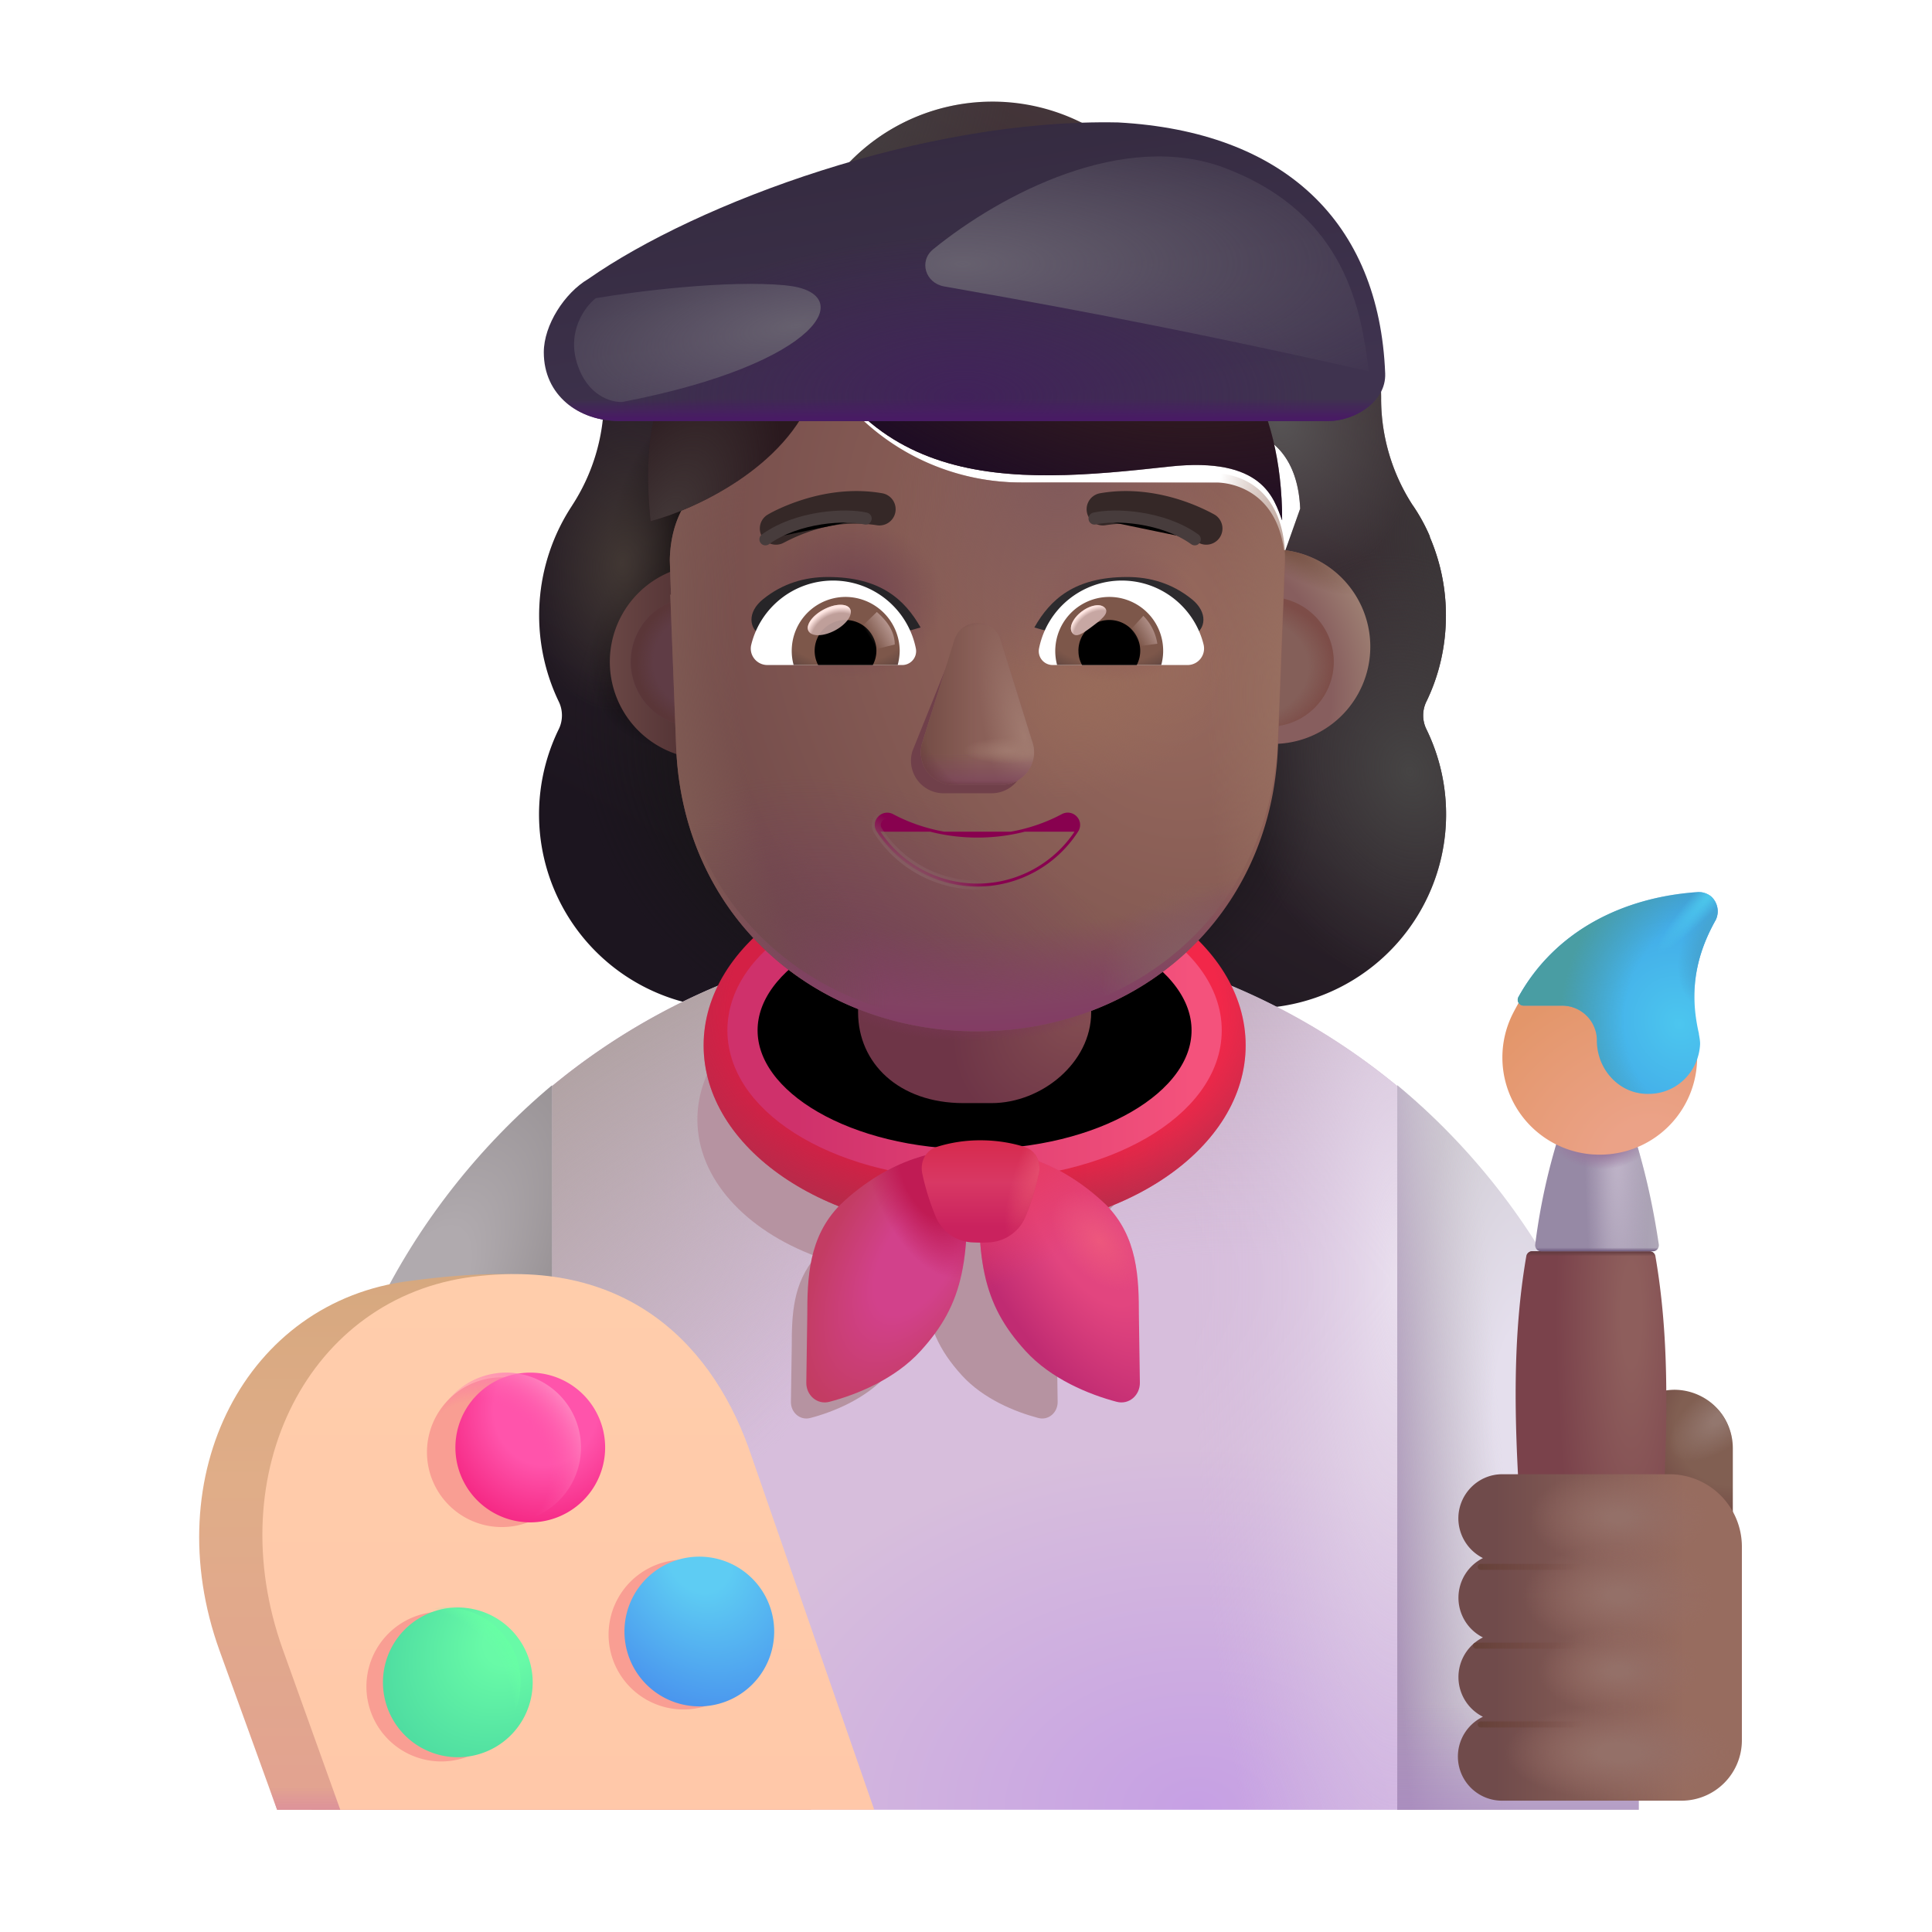 <svg width="100%" height="100%" viewBox="0 0 32 32" xmlns="http://www.w3.org/2000/svg"><g fill-rule="evenodd" clip-rule="evenodd" filter="url(#a)"><path fill="url(#b)" d="M23.375 12.371c.212-.435.324-.92.324-1.427 0-.467-.097-.905-.269-1.305h.005a3 3 0 0 0-.28-.513l-.003-.003a3.24 3.24 0 0 1-.526-1.771v-.01a3.3 3.3 0 0 0-3.3-3.3.54.54 0 0 1-.455-.232 3.3 3.3 0 0 0-2.682-1.377 3.3 3.3 0 0 0-2.681 1.377.56.56 0 0 1-.456.232q-.043 0-.085.002a3.3 3.3 0 0 0-3.214 3.298v.01a3.24 3.24 0 0 1-.526 1.77l-.002.004a3.3 3.3 0 0 0-.22 3.245c.07.142.07.314 0 .456a3.213 3.213 0 0 0 2.894 4.625h8.581a3.213 3.213 0 0 0 2.895-4.625.52.52 0 0 1 0-.456M11.115 9.7h-.013l1.199 2.355c.123 2.803 1.217 0 3.888 0 2.672 0 3.837 3.12 3.96.317l1.136-3.197c-.054-1.245-.956-1.332-1.136-1.332h-3.22a3.86 3.86 0 0 1-3.19-1.673.264.264 0 0 0-.46.05l-.083.194a2.3 2.3 0 0 1-1.24 1.255q-.027.013-.052.02c-.236.123-.79.49-.81 1.44l.01.306z"/><path fill="url(#c)" d="M23.375 12.371c.212-.435.324-.92.324-1.427 0-.467-.097-.905-.269-1.305h.005a3 3 0 0 0-.28-.513l-.003-.003a3.24 3.24 0 0 1-.526-1.771v-.01a3.3 3.3 0 0 0-3.3-3.3.54.54 0 0 1-.455-.232 3.3 3.3 0 0 0-2.682-1.377 3.3 3.3 0 0 0-2.681 1.377.56.56 0 0 1-.456.232q-.043 0-.085.002a3.3 3.3 0 0 0-3.214 3.298v.01a3.24 3.24 0 0 1-.526 1.77l-.002.004a3.3 3.3 0 0 0-.22 3.245c.07.142.07.314 0 .456a3.213 3.213 0 0 0 2.894 4.625h8.581a3.213 3.213 0 0 0 2.895-4.625.52.52 0 0 1 0-.456M11.115 9.7h-.013l1.199 2.355c.123 2.803 1.217 0 3.888 0 2.672 0 3.837 3.12 3.96.317l1.136-3.197c-.054-1.245-.956-1.332-1.136-1.332h-3.22a3.86 3.86 0 0 1-3.19-1.673.264.264 0 0 0-.46.05l-.083.194a2.3 2.3 0 0 1-1.24 1.255q-.027.013-.052.02c-.236.123-.79.49-.81 1.44l.01.306z"/><path fill="url(#d)" d="M23.375 12.371c.212-.435.324-.92.324-1.427 0-.467-.097-.905-.269-1.305h.005a3 3 0 0 0-.28-.513l-.003-.003a3.24 3.24 0 0 1-.526-1.771v-.01a3.3 3.3 0 0 0-3.3-3.3.54.54 0 0 1-.455-.232 3.3 3.3 0 0 0-2.682-1.377 3.3 3.3 0 0 0-2.681 1.377.56.56 0 0 1-.456.232q-.043 0-.085.002a3.3 3.3 0 0 0-3.214 3.298v.01a3.24 3.24 0 0 1-.526 1.77l-.002.004a3.3 3.3 0 0 0-.22 3.245c.07.142.07.314 0 .456a3.213 3.213 0 0 0 2.894 4.625h8.581a3.213 3.213 0 0 0 2.895-4.625.52.52 0 0 1 0-.456M11.115 9.7h-.013l1.199 2.355c.123 2.803 1.217 0 3.888 0 2.672 0 3.837 3.12 3.96.317l1.136-3.197c-.054-1.245-.956-1.332-1.136-1.332h-3.22a3.86 3.86 0 0 1-3.19-1.673.264.264 0 0 0-.46.05l-.083.194a2.3 2.3 0 0 1-1.24 1.255q-.027.013-.052.02c-.236.123-.79.49-.81 1.44l.01.306z"/><path fill="url(#e)" d="M23.375 12.371c.212-.435.324-.92.324-1.427 0-.467-.097-.905-.269-1.305h.005a3 3 0 0 0-.28-.513l-.003-.003a3.24 3.24 0 0 1-.526-1.771v-.01a3.3 3.3 0 0 0-3.3-3.3.54.54 0 0 1-.455-.232 3.3 3.3 0 0 0-2.682-1.377 3.3 3.3 0 0 0-2.681 1.377.56.56 0 0 1-.456.232q-.043 0-.085.002a3.3 3.3 0 0 0-3.214 3.298v.01a3.24 3.24 0 0 1-.526 1.77l-.002.004a3.3 3.3 0 0 0-.22 3.245c.07.142.07.314 0 .456a3.213 3.213 0 0 0 2.894 4.625h8.581a3.213 3.213 0 0 0 2.895-4.625.52.52 0 0 1 0-.456M11.115 9.7h-.013l1.199 2.355c.123 2.803 1.217 0 3.888 0 2.672 0 3.837 3.12 3.96.317l1.136-3.197c-.054-1.245-.956-1.332-1.136-1.332h-3.22a3.86 3.86 0 0 1-3.19-1.673.264.264 0 0 0-.46.05l-.083.194a2.3 2.3 0 0 1-1.24 1.255q-.027.013-.052.02c-.236.123-.79.49-.81 1.44l.01.306z"/><path fill="url(#f)" d="M23.375 12.371c.212-.435.324-.92.324-1.427 0-.467-.097-.905-.269-1.305h.005a3 3 0 0 0-.28-.513l-.003-.003a3.24 3.24 0 0 1-.526-1.771v-.01a3.3 3.3 0 0 0-3.3-3.3.54.54 0 0 1-.455-.232 3.3 3.3 0 0 0-2.682-1.377 3.3 3.3 0 0 0-2.681 1.377.56.56 0 0 1-.456.232q-.043 0-.085.002a3.3 3.3 0 0 0-3.214 3.298v.01a3.24 3.24 0 0 1-.526 1.77l-.002.004a3.3 3.3 0 0 0-.22 3.245c.07.142.07.314 0 .456a3.213 3.213 0 0 0 2.894 4.625h8.581a3.213 3.213 0 0 0 2.895-4.625.52.52 0 0 1 0-.456M11.115 9.7h-.013l1.199 2.355c.123 2.803 1.217 0 3.888 0 2.672 0 3.837 3.12 3.96.317l1.136-3.197c-.054-1.245-.956-1.332-1.136-1.332h-3.22a3.86 3.86 0 0 1-3.19-1.673.264.264 0 0 0-.46.05l-.083.194a2.3 2.3 0 0 1-1.24 1.255q-.027.013-.052.02c-.236.123-.79.49-.81 1.44l.01.306z"/><path fill="url(#g)" d="M23.375 12.371c.212-.435.324-.92.324-1.427 0-.467-.097-.905-.269-1.305h.005a3 3 0 0 0-.28-.513l-.003-.003a3.24 3.24 0 0 1-.526-1.771v-.01a3.3 3.3 0 0 0-3.3-3.3.54.54 0 0 1-.455-.232 3.3 3.3 0 0 0-2.682-1.377 3.3 3.3 0 0 0-2.681 1.377.56.56 0 0 1-.456.232q-.043 0-.085.002a3.3 3.3 0 0 0-3.214 3.298v.01a3.24 3.24 0 0 1-.526 1.77l-.002.004a3.3 3.3 0 0 0-.22 3.245c.07.142.07.314 0 .456a3.213 3.213 0 0 0 2.894 4.625h8.581a3.213 3.213 0 0 0 2.895-4.625.52.52 0 0 1 0-.456M11.115 9.7h-.013l1.199 2.355c.123 2.803 1.217 0 3.888 0 2.672 0 3.837 3.12 3.96.317l1.136-3.197c-.054-1.245-.956-1.332-1.136-1.332h-3.22a3.86 3.86 0 0 1-3.19-1.673.264.264 0 0 0-.46.05l-.083.194a2.3 2.3 0 0 1-1.24 1.255q-.027.013-.052.02c-.236.123-.79.49-.81 1.44l.01.306z"/><path fill="url(#h)" d="M23.375 12.371c.212-.435.324-.92.324-1.427 0-.467-.097-.905-.269-1.305h.005a3 3 0 0 0-.28-.513l-.003-.003a3.24 3.24 0 0 1-.526-1.771v-.01a3.3 3.3 0 0 0-3.3-3.3.54.54 0 0 1-.455-.232 3.3 3.3 0 0 0-2.682-1.377 3.3 3.3 0 0 0-2.681 1.377.56.56 0 0 1-.456.232q-.043 0-.085.002a3.3 3.3 0 0 0-3.214 3.298v.01a3.24 3.24 0 0 1-.526 1.77l-.002.004a3.3 3.3 0 0 0-.22 3.245c.07.142.07.314 0 .456a3.213 3.213 0 0 0 2.894 4.625h8.581a3.213 3.213 0 0 0 2.895-4.625.52.52 0 0 1 0-.456M11.115 9.7h-.013l1.199 2.355c.123 2.803 1.217 0 3.888 0 2.672 0 3.837 3.12 3.96.317l1.136-3.197c-.054-1.245-.956-1.332-1.136-1.332h-3.22a3.86 3.86 0 0 1-3.19-1.673.264.264 0 0 0-.46.05l-.083.194a2.3 2.3 0 0 1-1.24 1.255q-.027.013-.052.02c-.236.123-.79.49-.81 1.44l.01.306z"/><path fill="url(#i)" d="M23.375 12.371c.212-.435.324-.92.324-1.427 0-.467-.097-.905-.269-1.305h.005a3 3 0 0 0-.28-.513l-.003-.003a3.24 3.24 0 0 1-.526-1.771v-.01a3.3 3.3 0 0 0-3.3-3.3.54.54 0 0 1-.455-.232 3.3 3.3 0 0 0-2.682-1.377 3.3 3.3 0 0 0-2.681 1.377.56.56 0 0 1-.456.232q-.043 0-.085.002a3.3 3.3 0 0 0-3.214 3.298v.01a3.24 3.24 0 0 1-.526 1.77l-.002.004a3.3 3.3 0 0 0-.22 3.245c.07.142.07.314 0 .456a3.213 3.213 0 0 0 2.894 4.625h8.581a3.213 3.213 0 0 0 2.895-4.625.52.52 0 0 1 0-.456M11.115 9.7h-.013l1.199 2.355c.123 2.803 1.217 0 3.888 0 2.672 0 3.837 3.12 3.96.317l1.136-3.197c-.054-1.245-.956-1.332-1.136-1.332h-3.22a3.86 3.86 0 0 1-3.19-1.673.264.264 0 0 0-.46.05l-.083.194a2.3 2.3 0 0 1-1.24 1.255q-.027.013-.052.02c-.236.123-.79.49-.81 1.44l.01.306z"/><path fill="url(#j)" d="M23.375 12.371c.212-.435.324-.92.324-1.427 0-.467-.097-.905-.269-1.305h.005a3 3 0 0 0-.28-.513l-.003-.003a3.24 3.24 0 0 1-.526-1.771v-.01a3.3 3.3 0 0 0-3.3-3.3.54.54 0 0 1-.455-.232 3.3 3.3 0 0 0-2.682-1.377 3.3 3.3 0 0 0-2.681 1.377.56.56 0 0 1-.456.232q-.043 0-.085.002a3.3 3.3 0 0 0-3.214 3.298v.01a3.24 3.24 0 0 1-.526 1.77l-.002.004a3.3 3.3 0 0 0-.22 3.245c.07.142.07.314 0 .456a3.213 3.213 0 0 0 2.894 4.625h8.581a3.213 3.213 0 0 0 2.895-4.625.52.52 0 0 1 0-.456M11.115 9.7h-.013l1.199 2.355c.123 2.803 1.217 0 3.888 0 2.672 0 3.837 3.12 3.96.317l1.136-3.197c-.054-1.245-.956-1.332-1.136-1.332h-3.22a3.86 3.86 0 0 1-3.19-1.673.264.264 0 0 0-.46.05l-.083.194a2.3 2.3 0 0 1-1.24 1.255q-.027.013-.052.02c-.236.123-.79.49-.81 1.44l.01.306z"/><path fill="url(#k)" d="M23.375 12.371c.212-.435.324-.92.324-1.427 0-.467-.097-.905-.269-1.305h.005a3 3 0 0 0-.28-.513l-.003-.003a3.24 3.24 0 0 1-.526-1.771v-.01a3.3 3.3 0 0 0-3.3-3.3.54.54 0 0 1-.455-.232 3.3 3.3 0 0 0-2.682-1.377 3.3 3.3 0 0 0-2.681 1.377.56.56 0 0 1-.456.232q-.043 0-.085.002a3.3 3.3 0 0 0-3.214 3.298v.01a3.24 3.24 0 0 1-.526 1.77l-.002.004a3.3 3.3 0 0 0-.22 3.245c.07.142.07.314 0 .456a3.213 3.213 0 0 0 2.894 4.625h8.581a3.213 3.213 0 0 0 2.895-4.625.52.52 0 0 1 0-.456M11.115 9.7h-.013l1.199 2.355c.123 2.803 1.217 0 3.888 0 2.672 0 3.837 3.12 3.96.317l1.136-3.197c-.054-1.245-.956-1.332-1.136-1.332h-3.22a3.86 3.86 0 0 1-3.19-1.673.264.264 0 0 0-.46.05l-.083.194a2.3 2.3 0 0 1-1.24 1.255q-.027.013-.052.02c-.236.123-.79.49-.81 1.44l.01.306z"/><path fill="url(#l)" d="M23.375 12.371c.212-.435.324-.92.324-1.427 0-.467-.097-.905-.269-1.305h.005a3 3 0 0 0-.28-.513l-.003-.003a3.24 3.24 0 0 1-.526-1.771v-.01a3.3 3.3 0 0 0-3.3-3.3.54.54 0 0 1-.455-.232 3.3 3.3 0 0 0-2.682-1.377 3.3 3.3 0 0 0-2.681 1.377.56.56 0 0 1-.456.232q-.043 0-.085.002a3.3 3.3 0 0 0-3.214 3.298v.01a3.24 3.24 0 0 1-.526 1.77l-.002.004a3.3 3.3 0 0 0-.22 3.245c.07.142.07.314 0 .456a3.213 3.213 0 0 0 2.894 4.625h8.581a3.213 3.213 0 0 0 2.895-4.625.52.52 0 0 1 0-.456M11.115 9.7h-.013l1.199 2.355c.123 2.803 1.217 0 3.888 0 2.672 0 3.837 3.12 3.96.317l1.136-3.197c-.054-1.245-.956-1.332-1.136-1.332h-3.22a3.86 3.86 0 0 1-3.19-1.673.264.264 0 0 0-.46.05l-.083.194a2.3 2.3 0 0 1-1.24 1.255q-.027.013-.052.02c-.236.123-.79.49-.81 1.44l.01.306z"/></g><path fill="url(#m)" d="M9.143 17.99a10.96 10.96 0 0 1 7-2.515c2.658 0 5.097.943 7 2.514v11.986h-14z"/><path fill="url(#n)" d="M9.143 17.99a10.96 10.96 0 0 1 7-2.515c2.658 0 5.097.943 7 2.514v11.986h-14z"/><path fill="url(#o)" d="M9.143 17.99a10.96 10.96 0 0 1 7-2.515c2.658 0 5.097.943 7 2.514v11.986h-14z"/><path fill="url(#p)" d="M9.143 17.99a10.96 10.96 0 0 1 7-2.515c2.658 0 5.097.943 7 2.514v11.986h-14z"/><g filter="url(#q)"><path fill="#B693A1" fill-rule="evenodd" d="M17.101 20.81c1.172-.436 1.967-1.288 1.967-2.267 0-1.425-1.683-2.58-3.759-2.58s-3.758 1.155-3.758 2.58c0 .979.795 1.83 1.967 2.267-.389.436-.404.98-.404 1.486l-.014.924c-.002.176.152.312.323.266.381-.1.909-.315 1.264-.706.378-.415.565-.814.622-1.433.058.62.245 1.018.622 1.433.356.391.883.605 1.265.706.17.046.324-.09.322-.266-.003-.303-.01-.707-.013-.924 0-.505-.015-1.05-.404-1.486" clip-rule="evenodd"/></g><ellipse cx="16.143" cy="17.314" fill="url(#r)" rx="4.489" ry="3.08"/><ellipse cx="16.143" cy="17.314" fill="url(#s)" rx="4.489" ry="3.08"/><g filter="url(#t)"><ellipse cx="16.142" cy="17.066" stroke="url(#u)" stroke-width=".5" rx="3.844" ry="2.219"/></g><g filter="url(#v)"><path fill="url(#w)" d="M14.064 19.957c.824-.79 1.717-.937 2.058-.89.133 1.792-.012 2.527-.723 3.308-.424.467-1.054.723-1.51.843-.203.054-.387-.107-.384-.318.004-.362.011-.844.016-1.103 0-.63.02-1.309.543-1.84"/><path fill="url(#x)" d="M14.064 19.957c.824-.79 1.717-.937 2.058-.89.133 1.792-.012 2.527-.723 3.308-.424.467-1.054.723-1.51.843-.203.054-.387-.107-.384-.318.004-.362.011-.844.016-1.103 0-.63.02-1.309.543-1.84"/></g><g filter="url(#y)"><path fill="url(#z)" d="M18.221 19.957c-.824-.79-1.717-.937-2.058-.89-.133 1.792.011 2.527.722 3.308.425.467 1.055.723 1.51.843.204.054.388-.107.385-.318-.004-.362-.012-.844-.016-1.103 0-.63-.02-1.309-.543-1.84"/><path fill="url(#A)" d="M18.221 19.957c-.824-.79-1.717-.937-2.058-.89-.133 1.792.011 2.527.722 3.308.425.467 1.055.723 1.51.843.204.054.388-.107.385-.318-.004-.362-.012-.844-.016-1.103 0-.63-.02-1.309-.543-1.84"/><path fill="url(#B)" d="M18.221 19.957c-.824-.79-1.717-.937-2.058-.89-.133 1.792.011 2.527.722 3.308.425.467 1.055.723 1.51.843.204.054.388-.107.385-.318-.004-.362-.012-.844-.016-1.103 0-.63-.02-1.309-.543-1.84"/></g><path fill="url(#C)" d="M5.143 26.475c-.02-3.41 1.582-6.47 4-8.5v11.98l-3.98.02z"/><g filter="url(#D)"><path fill="url(#E)" d="M15.413 19.097a2.4 2.4 0 0 1 .729-.11c.297 0 .546.052.729.11.185.06.277.251.236.441a4 4 0 0 1-.222.714.69.69 0 0 1-.609.426c-.12.005-.148.005-.27 0a.69.69 0 0 1-.607-.426 4 4 0 0 1-.223-.714c-.04-.19.052-.382.237-.44"/><path fill="url(#F)" d="M15.413 19.097a2.4 2.4 0 0 1 .729-.11c.297 0 .546.052.729.11.185.06.277.251.236.441a4 4 0 0 1-.222.714.69.69 0 0 1-.609.426c-.12.005-.148.005-.27 0a.69.69 0 0 1-.607-.426 4 4 0 0 1-.223-.714c-.04-.19.052-.382.237-.44"/></g><path fill="url(#G)" d="M4.59 29.975h8.843l-2.031-5.805c-.602-1.791-.32-3.533-4.61-2.954-2.718.333-4.203 3.217-3.156 6.123z"/><path fill="url(#H)" d="M4.59 29.975h8.843l-2.031-5.805c-.602-1.791-.32-3.533-4.61-2.954-2.718.333-4.203 3.217-3.156 6.123z"/><g filter="url(#I)"><path fill="url(#J)" d="M5.636 29.975h8.844l-2.031-5.852c-.602-1.805-2.022-3.296-4.61-2.977-2.718.336-4.203 3.243-3.156 6.172z"/></g><g filter="url(#K)"><path fill="#F99E93" d="M8.312 25.293a1.24 1.24 0 1 0 0-2.48 1.24 1.24 0 0 0 0 2.48"/></g><g filter="url(#L)"><path fill="#F99E93" d="M11.32 28.314a1.24 1.24 0 1 0 0-2.48 1.24 1.24 0 0 0 0 2.48"/></g><g filter="url(#M)"><path fill="#F99E93" d="M7.309 29.175a1.24 1.24 0 1 0 0-2.48 1.24 1.24 0 0 0 0 2.48"/></g><g filter="url(#N)"><path fill="url(#O)" d="M8.383 25.215a1.24 1.24 0 1 0 0-2.48 1.24 1.24 0 0 0 0 2.48"/></g><path fill="url(#P)" d="M8.383 25.215a1.24 1.24 0 1 0 0-2.48 1.24 1.24 0 0 0 0 2.48"/><g filter="url(#Q)"><path fill="url(#R)" d="M11.383 28.263a1.24 1.24 0 1 0 0-2.48 1.24 1.24 0 0 0 0 2.48"/></g><g filter="url(#S)"><path fill="url(#T)" d="M7.383 29.105a1.24 1.24 0 1 0 0-2.48 1.24 1.24 0 0 0 0 2.48"/></g><path fill="url(#U)" d="M7.383 29.105a1.24 1.24 0 1 0 0-2.48 1.24 1.24 0 0 0 0 2.48"/><path fill="url(#V)" d="M27.734 23.019a.97.97 0 0 1 .967.967V26.2h-1.934v-2.214a.976.976 0 0 1 .967-.967"/><path fill="url(#W)" d="M27.734 23.019a.97.97 0 0 1 .967.967V26.2h-1.934v-2.214a.976.976 0 0 1 .967-.967"/><path fill="url(#X)" d="M23.143 29.975v-12c2.44 2.023 4 5.078 4 8.494v3.506z"/><path fill="url(#Y)" d="M23.143 29.975v-12c2.44 2.023 4 5.078 4 8.494v3.506z"/><path fill="url(#Z)" d="M23.143 29.975v-12c2.44 2.023 4 5.078 4 8.494v3.506z"/><path fill="url(#aa)" d="M25.378 20.725a.1.1 0 0 0-.098.082c-.23 1.338-.199 2.695-.107 4.134l.61 4.304c.04.28.286.5.571.5.297 0 .541-.21.572-.5l.63-4.35c.06-1.493.092-2.753-.137-4.088a.1.1 0 0 0-.098-.082z"/><path fill="url(#ab)" d="M25.378 20.725a.1.1 0 0 0-.098.082c-.23 1.338-.199 2.695-.107 4.134l.61 4.304c.04.28.286.5.571.5.297 0 .541-.21.572-.5l.63-4.35c.06-1.493.092-2.753-.137-4.088a.1.1 0 0 0-.098-.082z"/><g filter="url(#ac)"><path fill="url(#ad)" d="M27.277 20.725a.1.1 0 0 0 .098-.114c-.099-.662-.234-1.262-.432-1.876h-1.2a10.3 10.3 0 0 0-.415 1.878.1.1 0 0 0 .098.112z"/><path fill="url(#ae)" d="M27.277 20.725a.1.1 0 0 0 .098-.114c-.099-.662-.234-1.262-.432-1.876h-1.2a10.3 10.3 0 0 0-.415 1.878.1.1 0 0 0 .098.112z"/><path fill="url(#af)" d="M27.277 20.725a.1.1 0 0 0 .098-.114c-.099-.662-.234-1.262-.432-1.876h-1.2a10.3 10.3 0 0 0-.415 1.878.1.1 0 0 0 .098.112z"/><path fill="url(#ag)" d="M27.277 20.725a.1.1 0 0 0 .098-.114c-.099-.662-.234-1.262-.432-1.876h-1.2a10.3 10.3 0 0 0-.415 1.878.1.1 0 0 0 .098.112z"/></g><path fill="url(#ah)" d="m25.169 16.58.685-.092c.322 0 .735.47.735.793 0 .473.136.55.609.55.454.01.86 0 .907-.436q.005.058.005.117a1.61 1.61 0 0 1-1.613 1.613 1.61 1.61 0 0 1-1.43-2.355c.01-.021.091-.169.102-.19"/><g filter="url(#ai)"><path fill="url(#aj)" d="M28.293 14.9a.33.33 0 0 0-.215-.075c-1.248.082-2.375.649-2.978 1.739a.096.096 0 0 0 .086.142h.634c.322 0 .58.258.58.58 0 .473.366.882.839.882.473.01.85-.365.87-.828 0-.053-.01-.107-.02-.161v-.01c-.162-.7-.054-1.29.279-1.882a.33.33 0 0 0-.075-.387"/><path fill="url(#ak)" d="M28.293 14.9a.33.33 0 0 0-.215-.075c-1.248.082-2.375.649-2.978 1.739a.096.096 0 0 0 .086.142h.634c.322 0 .58.258.58.58 0 .473.366.882.839.882.473.01.85-.365.87-.828 0-.053-.01-.107-.02-.161v-.01c-.162-.7-.054-1.29.279-1.882a.33.33 0 0 0-.075-.387"/><path fill="url(#al)" d="M28.293 14.9a.33.33 0 0 0-.215-.075c-1.248.082-2.375.649-2.978 1.739a.096.096 0 0 0 .086.142h.634c.322 0 .58.258.58.58 0 .473.366.882.839.882.473.01.85-.365.87-.828 0-.053-.01-.107-.02-.161v-.01c-.162-.7-.054-1.29.279-1.882a.33.33 0 0 0-.075-.387"/><path fill="url(#am)" d="M28.293 14.9a.33.33 0 0 0-.215-.075c-1.248.082-2.375.649-2.978 1.739a.096.096 0 0 0 .086.142h.634c.322 0 .58.258.58.58 0 .473.366.882.839.882.473.01.85-.365.87-.828 0-.053-.01-.107-.02-.161v-.01c-.162-.7-.054-1.29.279-1.882a.33.33 0 0 0-.075-.387"/></g><g filter="url(#an)"><path fill="url(#ao)" d="M24.005 25.3c0-.401.325-.732.726-.732h2.77a1.2 1.2 0 0 1 1.2 1.2v3.207a1 1 0 0 1-1 1h-2.97a.731.731 0 0 1-.319-1.39.735.735 0 0 1 0-1.314.735.735 0 0 1 0-1.314.74.74 0 0 1-.407-.657"/><path fill="url(#ap)" d="M24.005 25.3c0-.401.325-.732.726-.732h2.77a1.2 1.2 0 0 1 1.2 1.2v3.207a1 1 0 0 1-1 1h-2.97a.731.731 0 0 1-.319-1.39.735.735 0 0 1 0-1.314.735.735 0 0 1 0-1.314.74.74 0 0 1-.407-.657"/><path fill="url(#aq)" d="M24.005 25.3c0-.401.325-.732.726-.732h2.77a1.2 1.2 0 0 1 1.2 1.2v3.207a1 1 0 0 1-1 1h-2.97a.731.731 0 0 1-.319-1.39.735.735 0 0 1 0-1.314.735.735 0 0 1 0-1.314.74.74 0 0 1-.407-.657"/><path fill="url(#ar)" d="M24.005 25.3c0-.401.325-.732.726-.732h2.77a1.2 1.2 0 0 1 1.2 1.2v3.207a1 1 0 0 1-1 1h-2.97a.731.731 0 0 1-.319-1.39.735.735 0 0 1 0-1.314.735.735 0 0 1 0-1.314.74.74 0 0 1-.407-.657"/><path fill="url(#as)" d="M24.005 25.3c0-.401.325-.732.726-.732h2.77a1.2 1.2 0 0 1 1.2 1.2v3.207a1 1 0 0 1-1 1h-2.97a.731.731 0 0 1-.319-1.39.735.735 0 0 1 0-1.314.735.735 0 0 1 0-1.314.74.74 0 0 1-.407-.657"/></g><g filter="url(#at)"><path stroke="url(#au)" stroke-linecap="round" stroke-width=".1" d="M24.525 25.952h1.797"/></g><g filter="url(#av)"><path stroke="url(#aw)" stroke-linecap="round" stroke-width=".1" d="M24.447 27.257h1.797"/></g><g filter="url(#ax)"><path stroke="url(#ay)" stroke-linecap="round" stroke-width=".1" d="M24.525 28.562h1.797"/></g><g filter="url(#az)"><path fill="url(#aA)" d="M14.213 13.777h3.86v3.094c0 .829-.82 1.5-1.65 1.5h-.464c-1.082 0-1.746-.671-1.746-1.5z"/><path fill="url(#aB)" d="M14.213 13.777h3.86v3.094c0 .829-.82 1.5-1.65 1.5h-.464c-1.082 0-1.746-.671-1.746-1.5z"/></g><g filter="url(#aC)"><path stroke="url(#aD)" stroke-linecap="round" stroke-width=".1" d="M13.275 4.42c.024.243.235 1.156.545 1.71"/></g><path fill="url(#aE)" d="M16.544 15.742c.25.01.51.03.77.05-.26-.02-.51-.04-.77-.05"/><path fill="url(#aF)" d="M16.214 15.742h-.04c.1 0 .19 0 .29.01-.08-.01-.17-.01-.25-.01"/><g filter="url(#aG)"><path stroke="url(#aH)" stroke-linecap="round" stroke-width=".2" d="M13.298 4.42c.024.243.235 1.156.545 1.71"/></g><g filter="url(#aI)"><path fill="url(#aJ)" d="M11.504 12.57a1.61 1.61 0 1 0 0-3.217 1.61 1.61 0 0 0 0 3.218"/></g><g filter="url(#aK)"><path fill="url(#aL)" d="M21.017 12.57a1.61 1.61 0 1 0 0-3.217 1.61 1.61 0 0 0 0 3.218"/><path fill="url(#aM)" d="M21.017 12.57a1.61 1.61 0 1 0 0-3.217 1.61 1.61 0 0 0 0 3.218"/></g><g filter="url(#aN)"><path fill="#845F59" d="M21.017 12.036a1.074 1.074 0 1 0 0-2.148 1.074 1.074 0 0 0 0 2.148"/><path fill="url(#aO)" d="M21.017 12.036a1.074 1.074 0 1 0 0-2.148 1.074 1.074 0 0 0 0 2.148"/></g><g filter="url(#aP)"><path fill="#5F3C45" d="M11.523 12.036a1.074 1.074 0 1 0 0-2.149 1.074 1.074 0 0 0 0 2.149"/><path fill="url(#aQ)" d="M11.523 12.036a1.074 1.074 0 1 0 0-2.149 1.074 1.074 0 0 0 0 2.149"/></g><g filter="url(#aR)"><path fill="url(#aS)" d="M11.102 9.699h.012l-.01-.265-.01-.307c.02-.948.574-1.316.81-1.438l.051-.02.052-.021a2.3 2.3 0 0 0 1.19-1.235l.081-.193a.264.264 0 0 1 .462-.051 3.86 3.86 0 0 0 3.189 1.673h3.22c.18 0 1.082.087 1.136 1.332l-.119 3.073c-.123 2.803-2.312 4.685-4.983 4.685-2.672 0-4.86-1.882-4.983-4.685z"/><path fill="url(#aT)" d="M11.102 9.699h.012l-.01-.265-.01-.307c.02-.948.574-1.316.81-1.438l.051-.02.052-.021a2.3 2.3 0 0 0 1.19-1.235l.081-.193a.264.264 0 0 1 .462-.051 3.86 3.86 0 0 0 3.189 1.673h3.22c.18 0 1.082.087 1.136 1.332l-.119 3.073c-.123 2.803-2.312 4.685-4.983 4.685-2.672 0-4.86-1.882-4.983-4.685z"/><path fill="url(#aU)" d="M11.102 9.699h.012l-.01-.265-.01-.307c.02-.948.574-1.316.81-1.438l.051-.02.052-.021a2.3 2.3 0 0 0 1.19-1.235l.081-.193a.264.264 0 0 1 .462-.051 3.86 3.86 0 0 0 3.189 1.673h3.22c.18 0 1.082.087 1.136 1.332l-.119 3.073c-.123 2.803-2.312 4.685-4.983 4.685-2.672 0-4.86-1.882-4.983-4.685z"/><path fill="url(#aV)" d="M11.102 9.699h.012l-.01-.265-.01-.307c.02-.948.574-1.316.81-1.438l.051-.02.052-.021a2.3 2.3 0 0 0 1.19-1.235l.081-.193a.264.264 0 0 1 .462-.051 3.86 3.86 0 0 0 3.189 1.673h3.22c.18 0 1.082.087 1.136 1.332l-.119 3.073c-.123 2.803-2.312 4.685-4.983 4.685-2.672 0-4.86-1.882-4.983-4.685z"/><path fill="url(#aW)" d="M11.102 9.699h.012l-.01-.265-.01-.307c.02-.948.574-1.316.81-1.438l.051-.02.052-.021a2.3 2.3 0 0 0 1.19-1.235l.081-.193a.264.264 0 0 1 .462-.051 3.86 3.86 0 0 0 3.189 1.673h3.22c.18 0 1.082.087 1.136 1.332l-.119 3.073c-.123 2.803-2.312 4.685-4.983 4.685-2.672 0-4.86-1.882-4.983-4.685z"/><path fill="url(#aX)" d="M11.102 9.699h.012l-.01-.265-.01-.307c.02-.948.574-1.316.81-1.438l.051-.02.052-.021a2.3 2.3 0 0 0 1.19-1.235l.081-.193a.264.264 0 0 1 .462-.051 3.86 3.86 0 0 0 3.189 1.673h3.22c.18 0 1.082.087 1.136 1.332l-.119 3.073c-.123 2.803-2.312 4.685-4.983 4.685-2.672 0-4.86-1.882-4.983-4.685z"/><path fill="url(#aY)" d="M11.102 9.699h.012l-.01-.265-.01-.307c.02-.948.574-1.316.81-1.438l.051-.02.052-.021a2.3 2.3 0 0 0 1.19-1.235l.081-.193a.264.264 0 0 1 .462-.051 3.86 3.86 0 0 0 3.189 1.673h3.22c.18 0 1.082.087 1.136 1.332l-.119 3.073c-.123 2.803-2.312 4.685-4.983 4.685-2.672 0-4.86-1.882-4.983-4.685z"/><path fill="url(#aZ)" d="M11.102 9.699h.012l-.01-.265-.01-.307c.02-.948.574-1.316.81-1.438l.051-.02.052-.021a2.3 2.3 0 0 0 1.19-1.235l.081-.193a.264.264 0 0 1 .462-.051 3.86 3.86 0 0 0 3.189 1.673h3.22c.18 0 1.082.087 1.136 1.332l-.119 3.073c-.123 2.803-2.312 4.685-4.983 4.685-2.672 0-4.86-1.882-4.983-4.685z"/></g><path fill="url(#ba)" d="M11.102 9.699h.012l-.01-.265-.01-.307c.02-.948.574-1.316.81-1.438l.051-.02.052-.021a2.3 2.3 0 0 0 1.19-1.235l.081-.193a.264.264 0 0 1 .462-.051 3.86 3.86 0 0 0 3.189 1.673h3.22c.18 0 1.082.087 1.136 1.332l-.119 3.073c-.123 2.803-2.312 4.685-4.983 4.685-2.672 0-4.86-1.882-4.983-4.685z"/><path fill="url(#bb)" d="M11.102 9.699h.012l-.01-.265-.01-.307c.02-.948.574-1.316.81-1.438l.051-.02.052-.021a2.3 2.3 0 0 0 1.19-1.235l.081-.193a.264.264 0 0 1 .462-.051 3.86 3.86 0 0 0 3.189 1.673h3.22c.18 0 1.082.087 1.136 1.332l-.119 3.073c-.123 2.803-2.312 4.685-4.983 4.685-2.672 0-4.86-1.882-4.983-4.685z"/><path fill="url(#bc)" d="M11.102 9.699h.012l-.01-.265-.01-.307c.02-.948.574-1.316.81-1.438l.051-.02.052-.021a2.3 2.3 0 0 0 1.19-1.235l.081-.193a.264.264 0 0 1 .462-.051 3.86 3.86 0 0 0 3.189 1.673h3.22c.18 0 1.082.087 1.136 1.332l-.119 3.073c-.123 2.803-2.312 4.685-4.983 4.685-2.672 0-4.86-1.882-4.983-4.685z"/><g filter="url(#bd)"><path fill="#70404A" d="m15.797 10.739-.684 1.7a.54.54 0 0 0 .521.7h.786a.54.54 0 0 0 .52-.7l-.53-1.7c-.114-.377-.494-.377-.613 0"/></g><g filter="url(#be)"><path fill="#8A6058" d="m15.807 10.6-.531 1.7a.54.54 0 0 0 .52.7h.787c.368 0 .629-.355.52-.7l-.531-1.7c-.114-.376-.646-.376-.765 0"/><path fill="url(#bf)" d="m15.807 10.6-.531 1.7a.54.54 0 0 0 .52.7h.787c.368 0 .629-.355.52-.7l-.531-1.7c-.114-.376-.646-.376-.765 0"/><path fill="url(#bg)" d="m15.807 10.6-.531 1.7a.54.54 0 0 0 .52.7h.787c.368 0 .629-.355.52-.7l-.531-1.7c-.114-.376-.646-.376-.765 0"/><path fill="url(#bh)" d="m15.807 10.6-.531 1.7a.54.54 0 0 0 .52.7h.787c.368 0 .629-.355.52-.7l-.531-1.7c-.114-.376-.646-.376-.765 0"/><path fill="url(#bi)" d="m15.807 10.6-.531 1.7a.54.54 0 0 0 .52.7h.787c.368 0 .629-.355.52-.7l-.531-1.7c-.114-.376-.646-.376-.765 0"/></g><path fill="url(#bj)" d="m15.807 10.6-.531 1.7a.54.54 0 0 0 .52.7h.787c.368 0 .629-.355.52-.7l-.531-1.7c-.114-.376-.646-.376-.765 0"/><path fill="url(#bk)" d="m15.807 10.6-.531 1.7a.54.54 0 0 0 .52.7h.787c.368 0 .629-.355.52-.7l-.531-1.7c-.114-.376-.646-.376-.765 0"/><path fill="#88014F" stroke="url(#bl)" stroke-width=".1" d="M17.856 13.775a.2.2 0 0 0-.021-.25.205.205 0 0 0-.247-.041c-.405.216-.88.34-1.399.34-.512 0-.994-.124-1.398-.34a.204.204 0 0 0-.247.044.196.196 0 0 0-.021.247m3.333 0-.042-.027.042.027Zm0 0a1.982 1.982 0 0 1-3.333 0m0 0 .042-.027m-.042.027.042-.027m0 0a1.932 1.932 0 0 0 3.25 0c.088-.136-.063-.293-.204-.22-.411.22-.896.345-1.422.345-.52 0-1.01-.125-1.421-.345-.14-.073-.292.09-.203.22Z"/><g filter="url(#bm)"><path fill="#2D2B2E" d="M17.332 10.393c.265-.467.668-.836 1.537-.836.38 0 .747.105 1.073.369.268.217.232.495.024.6l-.556.317c-.651-.211-1.372-.24-2.079-.45"/></g><g filter="url(#bn)"><path fill="#272528" d="M15.048 10.393c-.266-.467-.67-.836-1.538-.836-.38 0-.747.105-1.073.369-.268.217-.232.495-.024.6l.556.317c.652-.211 1.372-.24 2.079-.45"/></g><g filter="url(#bo)"><path fill="#352827" d="m12.792 9.184-.005.002a.268.268 0 0 1-.275-.46h.001l.003-.002.01-.006a2 2 0 0 1 .148-.077c.099-.047.24-.107.41-.161.34-.109.815-.2 1.329-.11a.268.268 0 0 1-.094.529 2.3 2.3 0 0 0-1.072.092 3 3 0 0 0-.455.193"/></g><g filter="url(#bp)"><path fill="#352827" fill-rule="evenodd" d="m19.921 8.726-.138.23za.268.268 0 0 1-.275.46l-.005-.002a1 1 0 0 0-.113-.058 3 3 0 0 0-.343-.135 2.3 2.3 0 0 0-1.072-.092.268.268 0 1 1-.093-.529c.513-.09.989.001 1.329.11a3.3 3.3 0 0 1 .558.238l.01.006.002.001z" clip-rule="evenodd"/></g><path fill="#fff" d="M18.58 9.616c.654 0 1.205.45 1.355 1.059a.274.274 0 0 1-.267.34h-2.232a.23.23 0 0 1-.227-.272 1.4 1.4 0 0 1 1.372-1.127"/><path fill="url(#bq)" d="M18.374 9.887a.892.892 0 0 1 .86 1.128h-1.725a.896.896 0 0 1 .864-1.128"/><path fill="#000" d="M17.862 10.78a.51.51 0 0 1 .512-.511.51.51 0 0 1 .454.746h-.905a.46.46 0 0 1-.06-.235"/><g filter="url(#br)"><path fill="#C7A7A3" d="M18.308 10.076c.063.085-.07.189-.22.302-.152.113-.264.192-.327.107-.064-.085.007-.245.158-.358s.325-.136.389-.05"/><path fill="url(#bs)" d="M18.308 10.076c.063.085-.07.189-.22.302-.152.113-.264.192-.327.107-.064-.085.007-.245.158-.358s.325-.136.389-.05"/></g><g filter="url(#bt)"><path fill="url(#bu)" d="M19.169 10.662a.84.84 0 0 0-.232-.462l-.26.285.117.228z"/></g><path fill="#fff" d="M13.799 9.616c-.654 0-1.205.45-1.355 1.059-.045.174.089.34.267.34h2.232a.23.23 0 0 0 .227-.272 1.4 1.4 0 0 0-1.371-1.127"/><path fill="url(#bv)" d="M14.005 9.887a.893.893 0 0 0-.86 1.128h1.724a1 1 0 0 0 .033-.235.9.9 0 0 0-.897-.893"/><path fill="#000" d="M14.516 10.78a.51.51 0 0 0-.51-.511.51.51 0 0 0-.455.746h.905a.5.5 0 0 0 .06-.235"/><g filter="url(#bw)"><path fill="url(#bx)" d="M14.82 10.675c0-.288-.234-.48-.297-.539l-.289.28.178.36z"/></g><g filter="url(#by)" transform="rotate(-27.914 13.736 10.269)"><ellipse cx="13.736" cy="10.269" fill="#C7A7A3" fill-opacity=".9" rx=".39" ry=".197"/><ellipse cx="13.736" cy="10.269" fill="url(#bz)" rx=".39" ry=".197"/></g><g filter="url(#bA)"><path stroke="#473C3C" stroke-linecap="round" stroke-width=".2" d="M18.129 8.589c.323-.078 1.125-.04 1.66.344"/></g><g filter="url(#bB)"><path stroke="#473C3C" stroke-linecap="round" stroke-width=".2" d="M14.338 8.589c-.322-.078-1.125-.04-1.66.344"/></g><g filter="url(#bC)"><path fill="#2A191E" d="M11.12 4.973c.566-.599 1.637-.6 2.131-.51l.396 1.29c-.253-.039-.478.05-.668.235-.448 1.26-1.99 1.955-2.704 2.145-.148-1.491.11-2.38.845-3.16"/><path fill="url(#bD)" d="M11.12 4.973c.566-.599 1.637-.6 2.131-.51l.396 1.29c-.253-.039-.478.05-.668.235-.448 1.26-1.99 1.955-2.704 2.145-.148-1.491.11-2.38.845-3.16"/></g><g filter="url(#bE)"><path fill="#2F1920" d="M15.586 3.171c-1.133-.25-2.15.88-2.267 1.299 1.052 3.545 3.713 3.35 6.34 3.059 1.573-.175 1.743.542 1.877.888 0-3.932-3.344-4.67-5.921-5.24z"/><path fill="url(#bF)" d="M15.586 3.171c-1.133-.25-2.15.88-2.267 1.299 1.052 3.545 3.713 3.35 6.34 3.059 1.573-.175 1.743.542 1.877.888 0-3.932-3.344-4.67-5.921-5.24z"/><path fill="url(#bG)" d="M15.586 3.171c-1.133-.25-2.15.88-2.267 1.299 1.052 3.545 3.713 3.35 6.34 3.059 1.573-.175 1.743.542 1.877.888 0-3.932-3.344-4.67-5.921-5.24z"/></g><g filter="url(#bH)"><path stroke="url(#bI)" stroke-linecap="round" stroke-width=".2" d="M13.298 4.42c.024.243.235 1.156.545 1.71"/></g><path fill="url(#bJ)" d="M9.007 5.835c0-.45.344-.983.734-1.213 1.816-1.27 5.57-2.66 8.778-2.594 2.738.149 4.324 1.636 4.424 4.156.019.49-.534.79-.934.79H10.264c-.685 0-1.257-.429-1.257-1.139"/><path fill="url(#bK)" d="M9.007 5.835c0-.45.344-.983.734-1.213 1.816-1.27 5.57-2.66 8.778-2.594 2.738.149 4.324 1.636 4.424 4.156.019.49-.534.79-.934.79H10.264c-.685 0-1.257-.429-1.257-1.139"/><path fill="url(#bL)" d="M9.007 5.835c0-.45.344-.983.734-1.213 1.816-1.27 5.57-2.66 8.778-2.594 2.738.149 4.324 1.636 4.424 4.156.019.49-.534.79-.934.79H10.264c-.685 0-1.257-.429-1.257-1.139"/><g filter="url(#bM)"><path fill="url(#bN)" d="M20.307 2.79c2.008.772 2.24 2.384 2.365 3.36-3.464-.784-5.749-1.178-7.035-1.406-.31-.055-.423-.42-.179-.617 1.12-.91 3.16-1.987 4.849-1.338"/></g><g filter="url(#bO)"><path fill="url(#bP)" d="M13.015 4.726c-.973-.093-2.504.103-3.147.213-.174.135-.48.54-.31 1.08.17.542.574.651.754.638 3.302-.637 3.92-1.815 2.703-1.93"/></g><defs><radialGradient id="c" cx="0" cy="0" r="1" gradientTransform="rotate(97.539 2.045 13.693)scale(4.599 5.745)" gradientUnits="userSpaceOnUse"><stop offset=".591" stop-color="#171418"/><stop offset="1" stop-color="#171418" stop-opacity="0"/></radialGradient><radialGradient id="d" cx="0" cy="0" r="1" gradientTransform="matrix(-2.883 1.944 -2.555 -3.788 13.072 13.73)" gradientUnits="userSpaceOnUse"><stop offset=".258" stop-color="#181518"/><stop offset="1" stop-color="#181518" stop-opacity="0"/></radialGradient><radialGradient id="e" cx="0" cy="0" r="1" gradientTransform="rotate(127.405 2.91 8.395)scale(2.152 1.653)" gradientUnits="userSpaceOnUse"><stop offset=".334" stop-color="#040101"/><stop offset="1" stop-color="#040101" stop-opacity="0"/></radialGradient><radialGradient id="f" cx="0" cy="0" r="1" gradientTransform="rotate(121.43 3.332 7.886)scale(2.475 1.743)" gradientUnits="userSpaceOnUse"><stop offset=".321" stop-color="#040002"/><stop offset="1" stop-color="#040002" stop-opacity="0"/></radialGradient><radialGradient id="g" cx="0" cy="0" r="1" gradientTransform="rotate(62.272 3.932 11.938)scale(2.954 4.101)" gradientUnits="userSpaceOnUse"><stop stop-color="#474445"/><stop offset="1" stop-color="#474445" stop-opacity="0"/></radialGradient><radialGradient id="h" cx="0" cy="0" r="1" gradientTransform="rotate(134.998 9.98 7.052)scale(2.038 2.849)" gradientUnits="userSpaceOnUse"><stop stop-color="#4A4446"/><stop offset="1" stop-color="#4A4446" stop-opacity="0"/></radialGradient><radialGradient id="i" cx="0" cy="0" r="1" gradientTransform="matrix(-1.844 .536 -1.119 -3.845 23.699 10.11)" gradientUnits="userSpaceOnUse"><stop stop-color="#3B3638"/><stop offset="1" stop-color="#3B3638" stop-opacity="0"/></radialGradient><radialGradient id="j" cx="0" cy="0" r="1" gradientTransform="rotate(165.963 10.715 8.186)scale(2.902 3.697)" gradientUnits="userSpaceOnUse"><stop stop-color="#464444"/><stop offset="1" stop-color="#464444" stop-opacity="0"/></radialGradient><radialGradient id="k" cx="0" cy="0" r="1" gradientTransform="rotate(-108.843 13.207 -3.645)scale(2.8 2.215)" gradientUnits="userSpaceOnUse"><stop stop-color="#575455"/><stop offset="1" stop-color="#575455" stop-opacity="0"/></radialGradient><radialGradient id="l" cx="0" cy="0" r="1" gradientTransform="matrix(1.504 .158 -.256 2.437 10.048 10.074)" gradientUnits="userSpaceOnUse"><stop stop-color="#413733"/><stop offset="1" stop-color="#413733" stop-opacity="0"/></radialGradient><radialGradient id="m" cx="0" cy="0" r="1" gradientTransform="matrix(0 -10.501 14.429 0 19.814 29.975)" gradientUnits="userSpaceOnUse"><stop stop-color="#C6A0E4"/><stop offset=".574" stop-color="#D7BEDC"/></radialGradient><radialGradient id="n" cx="0" cy="0" r="1" gradientTransform="matrix(6.257 1.274 -1.231 6.041 8.305 19.512)" gradientUnits="userSpaceOnUse"><stop stop-color="#C1B3BB"/><stop offset="1" stop-color="#C1B3BB" stop-opacity="0"/></radialGradient><radialGradient id="o" cx="0" cy="0" r="1" gradientTransform="matrix(-6.681 -14.5 16.746 -7.716 19.235 29.975)" gradientUnits="userSpaceOnUse"><stop offset=".559" stop-color="#C3AEBD" stop-opacity="0"/><stop offset="1" stop-color="#AFA1A1"/></radialGradient><radialGradient id="p" cx="0" cy="0" r="1" gradientTransform="matrix(0 13.556 -3.367 0 23.143 21.212)" gradientUnits="userSpaceOnUse"><stop stop-color="#E9DFEE"/><stop offset="1" stop-color="#D5C0DE" stop-opacity="0"/></radialGradient><radialGradient id="s" cx="0" cy="0" r="1" gradientTransform="matrix(0 3.938 -5.906 0 16.143 16.723)" gradientUnits="userSpaceOnUse"><stop offset=".69" stop-color="#A92F4C" stop-opacity="0"/><stop offset="1" stop-color="#A92F4C"/></radialGradient><radialGradient id="w" cx="0" cy="0" r="1" gradientTransform="rotate(121.17 1.805 14.742)scale(3.395 1.762)" gradientUnits="userSpaceOnUse"><stop offset=".313" stop-color="#D2418B"/><stop offset=".826" stop-color="#C33C63"/></radialGradient><radialGradient id="x" cx="0" cy="0" r="1" gradientTransform="rotate(68.848 -6.422 21.023)scale(1.842 .941)" gradientUnits="userSpaceOnUse"><stop offset=".43" stop-color="#C01B54"/><stop offset="1" stop-color="#C01B54" stop-opacity="0"/></radialGradient><radialGradient id="z" cx="0" cy="0" r="1" gradientTransform="rotate(62.84 -7.503 24.694)scale(4.039 1.93)" gradientUnits="userSpaceOnUse"><stop offset=".41" stop-color="#E2457F"/><stop offset="1" stop-color="#C02B72"/></radialGradient><radialGradient id="B" cx="0" cy="0" r="1" gradientTransform="matrix(.669 .719 -.436 .406 18.111 20.55)" gradientUnits="userSpaceOnUse"><stop stop-color="#ED577D"/><stop offset="1" stop-color="#ED577D" stop-opacity="0"/></radialGradient><radialGradient id="C" cx="0" cy="0" r="1" gradientTransform="rotate(-60.439 22.105 5.06)scale(4.751 1.925)" gradientUnits="userSpaceOnUse"><stop offset=".342" stop-color="#B0AAAE"/><stop offset="1" stop-color="#989295"/></radialGradient><radialGradient id="F" cx="0" cy="0" r="1" gradientTransform="matrix(-.443 1.194 -.363 -.135 17.117 19.488)" gradientUnits="userSpaceOnUse"><stop stop-color="#E44C6D"/><stop offset="1" stop-color="#E44C6D" stop-opacity="0"/></radialGradient><radialGradient id="O" cx="0" cy="0" r="1" gradientTransform="rotate(97.523 -5.898 15.446)scale(1.986 1.79)" gradientUnits="userSpaceOnUse"><stop offset=".482" stop-color="#FF54AB"/><stop offset="1" stop-color="#F52884"/></radialGradient><radialGradient id="P" cx="0" cy="0" r="1" gradientTransform="rotate(-39.218 38.122 .876)scale(1.755 2.001)" gradientUnits="userSpaceOnUse"><stop offset=".574" stop-color="#FF5AAA" stop-opacity="0"/><stop offset="1" stop-color="#FF87C1"/></radialGradient><radialGradient id="R" cx="0" cy="0" r="1" gradientTransform="matrix(1.24 2.332 -1.891 1.006 11.383 25.783)" gradientUnits="userSpaceOnUse"><stop offset=".233" stop-color="#5ECCF3"/><stop offset="1" stop-color="#4A96EE"/></radialGradient><radialGradient id="T" cx="0" cy="0" r="1" gradientTransform="rotate(133.958 -1.608 15.312)scale(2.431 1.885)" gradientUnits="userSpaceOnUse"><stop offset=".222" stop-color="#68FAA7"/><stop offset="1" stop-color="#4FDDA1"/></radialGradient><radialGradient id="U" cx="0" cy="0" r="1" gradientTransform="matrix(1.808 -.984 1.042 1.913 6.814 28.363)" gradientUnits="userSpaceOnUse"><stop offset=".819" stop-color="#67FFA4" stop-opacity="0"/><stop offset="1" stop-color="#67FFA4"/></radialGradient><radialGradient id="V" cx="0" cy="0" r="1" gradientTransform="matrix(-1.598 1.313 -1.29 -1.57 28.701 23.652)" gradientUnits="userSpaceOnUse"><stop offset=".464" stop-color="#815F52"/><stop offset="1" stop-color="#643838"/></radialGradient><radialGradient id="W" cx="0" cy="0" r="1" gradientTransform="matrix(.762 -.58 .303 .398 28.466 23.5)" gradientUnits="userSpaceOnUse"><stop offset=".132" stop-color="#93776E"/><stop offset="1" stop-color="#93776E" stop-opacity="0"/></radialGradient><radialGradient id="X" cx="0" cy="0" r="1" gradientTransform="matrix(0 6.446 -1.783 0 25.143 23.529)" gradientUnits="userSpaceOnUse"><stop offset=".228" stop-color="#E5DFED"/><stop offset="1" stop-color="#CFCBD2"/></radialGradient><radialGradient id="aa" cx="0" cy="0" r="1" gradientTransform="matrix(0 6.031 -1.254 0 27.018 21.785)" gradientUnits="userSpaceOnUse"><stop offset=".135" stop-color="#8E5E5C"/><stop offset="1" stop-color="#7A424B"/></radialGradient><radialGradient id="ae" cx="0" cy="0" r="1" gradientTransform="matrix(0 4.222 -.547 0 26.69 18.735)" gradientUnits="userSpaceOnUse"><stop stop-color="#C2B7CB"/><stop offset="1" stop-color="#C2B7CB" stop-opacity="0"/></radialGradient><radialGradient id="af" cx="0" cy="0" r="1" gradientTransform="matrix(-.036 .551 -.84 -.054 26.389 18.816)" gradientUnits="userSpaceOnUse"><stop offset=".506" stop-color="#97769C"/><stop offset="1" stop-color="#97769C" stop-opacity="0"/></radialGradient><radialGradient id="ah" cx="0" cy="0" r="1" gradientTransform="matrix(-1.389 -2.637 3.17 -1.669 27.232 19.125)" gradientUnits="userSpaceOnUse"><stop offset=".181" stop-color="#EBA287"/><stop offset="1" stop-color="#E3966A"/></radialGradient><radialGradient id="aj" cx="0" cy="0" r="1" gradientTransform="rotate(149.211 11.54 12.328)scale(2.258 2.547)" gradientUnits="userSpaceOnUse"><stop stop-color="#4CC6EF"/><stop offset="1" stop-color="#3E9FE4"/></radialGradient><radialGradient id="ak" cx="0" cy="0" r="1" gradientTransform="rotate(-157.433 16.015 5.595)scale(2.85 2.978)" gradientUnits="userSpaceOnUse"><stop offset=".629" stop-color="#499DA3" stop-opacity="0"/><stop offset="1" stop-color="#499DA3"/></radialGradient><radialGradient id="al" cx="0" cy="0" r="1" gradientTransform="matrix(.68 .403 -.645 1.089 28.672 15.612)" gradientUnits="userSpaceOnUse"><stop offset=".642" stop-color="#45A5D4"/><stop offset="1" stop-color="#45A5D4" stop-opacity="0"/></radialGradient><radialGradient id="am" cx="0" cy="0" r="1" gradientTransform="matrix(-1.001 1.09 -.167 -.153 28.4 14.736)" gradientUnits="userSpaceOnUse"><stop stop-color="#4ECDEE"/><stop offset="1" stop-color="#4ECDEE" stop-opacity="0"/></radialGradient><radialGradient id="ap" cx="0" cy="0" r="1" gradientTransform="matrix(0 .802 -1.473 0 26.656 25.28)" gradientUnits="userSpaceOnUse"><stop offset=".106" stop-color="#947068"/><stop offset="1" stop-color="#986E66" stop-opacity="0"/></radialGradient><radialGradient id="aq" cx="0" cy="0" r="1" gradientTransform="matrix(0 .859 -1.579 0 26.656 26.574)" gradientUnits="userSpaceOnUse"><stop offset=".109" stop-color="#947068"/><stop offset="1" stop-color="#986E66" stop-opacity="0"/></radialGradient><radialGradient id="ar" cx="0" cy="0" r="1" gradientTransform="matrix(0 .719 -1.321 0 26.656 27.824)" gradientUnits="userSpaceOnUse"><stop offset=".109" stop-color="#947068"/><stop offset="1" stop-color="#986E66" stop-opacity="0"/></radialGradient><radialGradient id="as" cx="0" cy="0" r="1" gradientTransform="matrix(0 .799 -1.879 0 26.656 29.175)" gradientUnits="userSpaceOnUse"><stop offset=".186" stop-color="#947068"/><stop offset="1" stop-color="#986E66" stop-opacity="0"/></radialGradient><radialGradient id="aA" cx="0" cy="0" r="1" gradientTransform="rotate(138.439 5.875 11.76)scale(2.579 1.905)" gradientUnits="userSpaceOnUse"><stop stop-color="#865053"/><stop offset="1" stop-color="#6E3547"/></radialGradient><radialGradient id="aB" cx="0" cy="0" r="1" gradientTransform="matrix(0 .75 -2.286 0 16.143 16.598)" gradientUnits="userSpaceOnUse"><stop offset=".333" stop-color="#7C3759"/><stop offset="1" stop-color="#7C3759" stop-opacity="0"/></radialGradient><radialGradient id="aL" cx="0" cy="0" r="1" gradientTransform="matrix(2.489 -1.131 1.381 3.039 20.229 11.4)" gradientUnits="userSpaceOnUse"><stop offset=".64" stop-color="#875E5E"/><stop offset=".944" stop-color="#9D7E72"/></radialGradient><radialGradient id="aM" cx="0" cy="0" r="1" gradientTransform="matrix(1.316 .738 -.208 .372 21.26 9.28)" gradientUnits="userSpaceOnUse"><stop stop-color="#755041"/><stop offset="1" stop-color="#755041" stop-opacity="0"/></radialGradient><radialGradient id="aO" cx="0" cy="0" r="1" gradientTransform="matrix(1.51 -.112 .088 1.18 20.58 11.074)" gradientUnits="userSpaceOnUse"><stop offset=".719" stop-color="#7D4D48" stop-opacity="0"/><stop offset="1" stop-color="#7D4D48"/></radialGradient><radialGradient id="aQ" cx="0" cy="0" r="1" gradientTransform="rotate(180 5.794 5.48)scale(1.056)" gradientUnits="userSpaceOnUse"><stop offset=".722" stop-color="#5A3638" stop-opacity="0"/><stop offset="1" stop-color="#5A3638"/></radialGradient><radialGradient id="aS" cx="0" cy="0" r="1" gradientTransform="matrix(-6.504 2.999 -4.014 -8.705 19.049 10.424)" gradientUnits="userSpaceOnUse"><stop stop-color="#996B5E"/><stop offset="1" stop-color="#764E4C"/></radialGradient><radialGradient id="aT" cx="0" cy="0" r="1" gradientTransform="rotate(156.249 7.894 7.548)scale(2.382 1.659)" gradientUnits="userSpaceOnUse"><stop stop-color="#986B5A"/><stop offset="1" stop-color="#986B5A" stop-opacity="0"/></radialGradient><radialGradient id="aU" cx="0" cy="0" r="1" gradientTransform="matrix(1.289 -3.928 4.984 1.636 14.027 16.931)" gradientUnits="userSpaceOnUse"><stop stop-color="#743F5A"/><stop offset="1" stop-color="#743F5A" stop-opacity="0"/></radialGradient><radialGradient id="aV" cx="0" cy="0" r="1" gradientTransform="matrix(0 7.723 -10.993 0 15.928 9.421)" gradientUnits="userSpaceOnUse"><stop offset=".762" stop-color="#824263" stop-opacity="0"/><stop offset=".921" stop-color="#824263"/><stop offset="1" stop-color="#833965"/></radialGradient><radialGradient id="aW" cx="0" cy="0" r="1" gradientTransform="rotate(168.897 8.41 6.952)scale(7.037 12.116)" gradientUnits="userSpaceOnUse"><stop offset=".795" stop-color="#805C54" stop-opacity="0"/><stop offset="1" stop-color="#805C54"/></radialGradient><radialGradient id="aX" cx="0" cy="0" r="1" gradientTransform="matrix(0 -1.151 1.412 0 18.49 10.006)" gradientUnits="userSpaceOnUse"><stop stop-color="#875555"/><stop offset="1" stop-color="#875555" stop-opacity="0"/></radialGradient><radialGradient id="aY" cx="0" cy="0" r="1" gradientTransform="matrix(0 -1.313 1.504 0 14.113 9.777)" gradientUnits="userSpaceOnUse"><stop stop-color="#714350"/><stop offset="1" stop-color="#714350" stop-opacity="0"/></radialGradient><radialGradient id="aZ" cx="0" cy="0" r="1" gradientTransform="matrix(-.87 3.227 -2.582 -.696 17.573 7.69)" gradientUnits="userSpaceOnUse"><stop stop-color="#815A5B"/><stop offset="1" stop-color="#815A5B" stop-opacity="0"/></radialGradient><radialGradient id="ba" cx="0" cy="0" r="1" gradientTransform="matrix(-1.285 0 0 -6.446 21.285 11.493)" gradientUnits="userSpaceOnUse"><stop stop-color="#986F60"/><stop offset="1" stop-color="#986F60" stop-opacity="0"/></radialGradient><radialGradient id="bb" cx="0" cy="0" r="1" gradientTransform="rotate(-121.569 14.434 2.54)scale(1.522 1.617)" gradientUnits="userSpaceOnUse"><stop stop-color="#836462"/><stop offset="1" stop-color="#836462" stop-opacity="0"/></radialGradient><radialGradient id="bc" cx="0" cy="0" r="1" gradientTransform="matrix(1.75 -1.562 1.855 2.078 12.153 16.153)" gradientUnits="userSpaceOnUse"><stop stop-color="#6E494B"/><stop offset="1" stop-color="#6E494B" stop-opacity="0"/></radialGradient><radialGradient id="bf" cx="0" cy="0" r="1" gradientTransform="rotate(-102.564 13.385 -.694)scale(2.094 .645)" gradientUnits="userSpaceOnUse"><stop offset=".017" stop-color="#A07A6F"/><stop offset="1" stop-color="#A07A6F" stop-opacity="0"/></radialGradient><radialGradient id="bi" cx="0" cy="0" r="1" gradientTransform="matrix(-.779 0 0 -.218 16.734 12.432)" gradientUnits="userSpaceOnUse"><stop stop-color="#A07A6F"/><stop offset="1" stop-color="#A07A6F" stop-opacity="0"/></radialGradient><radialGradient id="bk" cx="0" cy="0" r="1" gradientTransform="rotate(145.529 6.447 8.488)scale(1.663 1.999)" gradientUnits="userSpaceOnUse"><stop offset=".778" stop-color="#693B40" stop-opacity="0"/><stop offset="1" stop-color="#693B40"/></radialGradient><radialGradient id="bq" cx="0" cy="0" r="1" gradientTransform="matrix(0 .811 -1.29 0 18.372 10.364)" gradientUnits="userSpaceOnUse"><stop offset=".802" stop-color="#7D574A"/><stop offset="1" stop-color="#694B43"/><stop offset="1" stop-color="#804D49"/><stop offset="1" stop-color="#664944"/></radialGradient><radialGradient id="bs" cx="0" cy="0" r="1" gradientTransform="matrix(-.232 -.299 .411 -.319 18.143 10.449)" gradientUnits="userSpaceOnUse"><stop offset=".766" stop-color="#FFE6E2" stop-opacity="0"/><stop offset=".966" stop-color="#FFE6E2"/></radialGradient><radialGradient id="bv" cx="0" cy="0" r="1" gradientTransform="matrix(0 .811 -1.29 0 14.007 10.364)" gradientUnits="userSpaceOnUse"><stop offset=".802" stop-color="#7D574A"/><stop offset="1" stop-color="#694B43"/><stop offset="1" stop-color="#804D49"/><stop offset="1" stop-color="#664944"/></radialGradient><radialGradient id="bz" cx="0" cy="0" r="1" gradientTransform="rotate(-90.897 12.07 -1.462)scale(.494 .594)" gradientUnits="userSpaceOnUse"><stop offset=".766" stop-color="#FFE6E2" stop-opacity="0"/><stop offset=".966" stop-color="#FFE6E2"/></radialGradient><radialGradient id="bD" cx="0" cy="0" r="1" gradientTransform="rotate(-65.391 11.688 -4.081)scale(3.031 1.55)" gradientUnits="userSpaceOnUse"><stop stop-color="#433838"/><stop offset="1" stop-color="#433838" stop-opacity="0"/></radialGradient><radialGradient id="bF" cx="0" cy="0" r="1" gradientTransform="rotate(115.684 8.095 7.208)scale(4.873 7.967)" gradientUnits="userSpaceOnUse"><stop offset=".639" stop-color="#1F0D24" stop-opacity="0"/><stop offset="1" stop-color="#1F0D24"/></radialGradient><radialGradient id="bG" cx="0" cy="0" r="1" gradientTransform="rotate(98.746 6.739 8.738)scale(1.383 2.976)" gradientUnits="userSpaceOnUse"><stop stop-color="#4C4749"/><stop offset="1" stop-color="#4C4749" stop-opacity="0"/></radialGradient><radialGradient id="bK" cx="0" cy="0" r="1" gradientTransform="matrix(0 2.665 -5.816 0 15.975 6.574)" gradientUnits="userSpaceOnUse"><stop stop-color="#41225A"/><stop offset="1" stop-color="#41225A" stop-opacity="0"/></radialGradient><radialGradient id="bN" cx="0" cy="0" r="1" gradientTransform="matrix(8.999 0 0 2.971 15.952 4.37)" gradientUnits="userSpaceOnUse"><stop stop-color="#66606E"/><stop offset="1" stop-color="#66606E" stop-opacity="0"/></radialGradient><radialGradient id="bP" cx="0" cy="0" r="1" gradientTransform="rotate(170.731 6.377 3.233)scale(6.594 2.269)" gradientUnits="userSpaceOnUse"><stop stop-color="#66606E"/><stop offset="1" stop-color="#66606E" stop-opacity="0"/></radialGradient><filter id="a" width="15.268" height="15.768" x="8.68" y="1.683" color-interpolation-filters="sRGB" filterUnits="userSpaceOnUse"><feFlood flood-opacity="0" result="BackgroundImageFix"/><feBlend in="SourceGraphic" in2="BackgroundImageFix" result="shape"/><feColorMatrix in="SourceAlpha" result="hardAlpha" values="0 0 0 0 0 0 0 0 0 0 0 0 0 0 0 0 0 0 127 0"/><feOffset dx=".25" dy="-.75"/><feGaussianBlur stdDeviation=".75"/><feComposite in2="hardAlpha" k2="-1" k3="1" operator="arithmetic"/><feColorMatrix values="0 0 0 0 0.122 0 0 0 0 0.071 0 0 0 0 0.165 0 0 0 1 0"/><feBlend in2="shape" result="effect1_innerShadow_4002_2389"/></filter><filter id="q" width="10.518" height="10.531" x="10.051" y="14.464" color-interpolation-filters="sRGB" filterUnits="userSpaceOnUse"><feFlood flood-opacity="0" result="BackgroundImageFix"/><feBlend in="SourceGraphic" in2="BackgroundImageFix" result="shape"/><feGaussianBlur result="effect1_foregroundBlur_4002_2389" stdDeviation=".75"/></filter><filter id="t" width="8.987" height="5.737" x="11.649" y="14.198" color-interpolation-filters="sRGB" filterUnits="userSpaceOnUse"><feFlood flood-opacity="0" result="BackgroundImageFix"/><feBlend in="SourceGraphic" in2="BackgroundImageFix" result="shape"/><feGaussianBlur result="effect1_foregroundBlur_4002_2389" stdDeviation=".2"/></filter><filter id="v" width="2.812" height="4.17" x="13.354" y="19.059" color-interpolation-filters="sRGB" filterUnits="userSpaceOnUse"><feFlood flood-opacity="0" result="BackgroundImageFix"/><feBlend in="SourceGraphic" in2="BackgroundImageFix" result="shape"/><feColorMatrix in="SourceAlpha" result="hardAlpha" values="0 0 0 0 0 0 0 0 0 0 0 0 0 0 0 0 0 0 127 0"/><feOffset dx="-.15"/><feGaussianBlur stdDeviation=".15"/><feComposite in2="hardAlpha" k2="-1" k3="1" operator="arithmetic"/><feColorMatrix values="0 0 0 0 0.678 0 0 0 0 0.059 0 0 0 0 0.341 0 0 0 1 0"/><feBlend in2="shape" result="effect1_innerShadow_4002_2389"/></filter><filter id="y" width="2.762" height="4.17" x="16.118" y="19.059" color-interpolation-filters="sRGB" filterUnits="userSpaceOnUse"><feFlood flood-opacity="0" result="BackgroundImageFix"/><feBlend in="SourceGraphic" in2="BackgroundImageFix" result="shape"/><feColorMatrix in="SourceAlpha" result="hardAlpha" values="0 0 0 0 0 0 0 0 0 0 0 0 0 0 0 0 0 0 127 0"/><feOffset dx=".1"/><feGaussianBlur stdDeviation=".1"/><feComposite in2="hardAlpha" k2="-1" k3="1" operator="arithmetic"/><feColorMatrix values="0 0 0 0 0.647 0 0 0 0 0.047 0 0 0 0 0.306 0 0 0 1 0"/><feBlend in2="shape" result="effect1_innerShadow_4002_2389"/></filter><filter id="D" width="2.05" height="1.794" x="15.167" y="18.888" color-interpolation-filters="sRGB" filterUnits="userSpaceOnUse"><feFlood flood-opacity="0" result="BackgroundImageFix"/><feBlend in="SourceGraphic" in2="BackgroundImageFix" result="shape"/><feColorMatrix in="SourceAlpha" result="hardAlpha" values="0 0 0 0 0 0 0 0 0 0 0 0 0 0 0 0 0 0 127 0"/><feOffset dx=".1" dy="-.1"/><feGaussianBlur stdDeviation=".1"/><feComposite in2="hardAlpha" k2="-1" k3="1" operator="arithmetic"/><feColorMatrix values="0 0 0 0 0.773 0 0 0 0 0.094 0 0 0 0 0.298 0 0 0 1 0"/><feBlend in2="shape" result="effect1_innerShadow_4002_2389"/></filter><filter id="I" width="10.434" height="8.872" x="4.246" y="21.103" color-interpolation-filters="sRGB" filterUnits="userSpaceOnUse"><feFlood flood-opacity="0" result="BackgroundImageFix"/><feBlend in="SourceGraphic" in2="BackgroundImageFix" result="shape"/><feColorMatrix in="SourceAlpha" result="hardAlpha" values="0 0 0 0 0 0 0 0 0 0 0 0 0 0 0 0 0 0 127 0"/><feOffset dx=".2"/><feGaussianBlur stdDeviation=".1"/><feComposite in2="hardAlpha" k2="-1" k3="1" operator="arithmetic"/><feColorMatrix values="0 0 0 0 0.988 0 0 0 0 0.678 0 0 0 0 0.604 0 0 0 1 0"/><feBlend in2="shape" result="effect1_innerShadow_4002_2389"/><feColorMatrix in="SourceAlpha" result="hardAlpha" values="0 0 0 0 0 0 0 0 0 0 0 0 0 0 0 0 0 0 127 0"/><feOffset dx="-.2"/><feGaussianBlur stdDeviation=".05"/><feComposite in2="hardAlpha" k2="-1" k3="1" operator="arithmetic"/><feColorMatrix values="0 0 0 0 1 0 0 0 0 0.832 0 0 0 0 0.679 0 0 0 1 0"/><feBlend in2="effect1_innerShadow_4002_2389" result="effect2_innerShadow_4002_2389"/></filter><filter id="K" width="2.78" height="2.78" x="6.922" y="22.663" color-interpolation-filters="sRGB" filterUnits="userSpaceOnUse"><feFlood flood-opacity="0" result="BackgroundImageFix"/><feBlend in="SourceGraphic" in2="BackgroundImageFix" result="shape"/><feGaussianBlur result="effect1_foregroundBlur_4002_2389" stdDeviation=".075"/></filter><filter id="L" width="2.78" height="2.78" x="9.93" y="25.684" color-interpolation-filters="sRGB" filterUnits="userSpaceOnUse"><feFlood flood-opacity="0" result="BackgroundImageFix"/><feBlend in="SourceGraphic" in2="BackgroundImageFix" result="shape"/><feGaussianBlur result="effect1_foregroundBlur_4002_2389" stdDeviation=".075"/></filter><filter id="M" width="2.78" height="2.78" x="5.919" y="26.545" color-interpolation-filters="sRGB" filterUnits="userSpaceOnUse"><feFlood flood-opacity="0" result="BackgroundImageFix"/><feBlend in="SourceGraphic" in2="BackgroundImageFix" result="shape"/><feGaussianBlur result="effect1_foregroundBlur_4002_2389" stdDeviation=".075"/></filter><filter id="N" width="2.58" height="2.68" x="7.143" y="22.635" color-interpolation-filters="sRGB" filterUnits="userSpaceOnUse"><feFlood flood-opacity="0" result="BackgroundImageFix"/><feBlend in="SourceGraphic" in2="BackgroundImageFix" result="shape"/><feColorMatrix in="SourceAlpha" result="hardAlpha" values="0 0 0 0 0 0 0 0 0 0 0 0 0 0 0 0 0 0 127 0"/><feOffset dx=".2" dy="-.1"/><feGaussianBlur stdDeviation=".05"/><feComposite in2="hardAlpha" k2="-1" k3="1" operator="arithmetic"/><feColorMatrix values="0 0 0 0 0.878 0 0 0 0 0.29 0 0 0 0 0.431 0 0 0 1 0"/><feBlend in2="shape" result="effect1_innerShadow_4002_2389"/><feColorMatrix in="SourceAlpha" result="hardAlpha" values="0 0 0 0 0 0 0 0 0 0 0 0 0 0 0 0 0 0 127 0"/><feOffset dx=".2" dy=".1"/><feGaussianBlur stdDeviation=".05"/><feComposite in2="hardAlpha" k2="-1" k3="1" operator="arithmetic"/><feColorMatrix values="0 0 0 0 0.878 0 0 0 0 0.29 0 0 0 0 0.431 0 0 0 1 0"/><feBlend in2="effect1_innerShadow_4002_2389" result="effect2_innerShadow_4002_2389"/></filter><filter id="Q" width="2.58" height="2.68" x="10.143" y="25.683" color-interpolation-filters="sRGB" filterUnits="userSpaceOnUse"><feFlood flood-opacity="0" result="BackgroundImageFix"/><feBlend in="SourceGraphic" in2="BackgroundImageFix" result="shape"/><feColorMatrix in="SourceAlpha" result="hardAlpha" values="0 0 0 0 0 0 0 0 0 0 0 0 0 0 0 0 0 0 127 0"/><feOffset dx=".1" dy=".1"/><feGaussianBlur stdDeviation=".1"/><feComposite in2="hardAlpha" k2="-1" k3="1" operator="arithmetic"/><feColorMatrix values="0 0 0 0 0.341 0 0 0 0 0.616 0 0 0 0 0.651 0 0 0 1 0"/><feBlend in2="shape" result="effect1_innerShadow_4002_2389"/><feColorMatrix in="SourceAlpha" result="hardAlpha" values="0 0 0 0 0 0 0 0 0 0 0 0 0 0 0 0 0 0 127 0"/><feOffset dx=".1" dy="-.1"/><feGaussianBlur stdDeviation=".15"/><feComposite in2="hardAlpha" k2="-1" k3="1" operator="arithmetic"/><feColorMatrix values="0 0 0 0 0.353 0 0 0 0 0.427 0 0 0 0 0.792 0 0 0 1 0"/><feBlend in2="effect1_innerShadow_4002_2389" result="effect2_innerShadow_4002_2389"/></filter><filter id="S" width="2.58" height="2.68" x="6.143" y="26.524" color-interpolation-filters="sRGB" filterUnits="userSpaceOnUse"><feFlood flood-opacity="0" result="BackgroundImageFix"/><feBlend in="SourceGraphic" in2="BackgroundImageFix" result="shape"/><feColorMatrix in="SourceAlpha" result="hardAlpha" values="0 0 0 0 0 0 0 0 0 0 0 0 0 0 0 0 0 0 127 0"/><feOffset dx=".1" dy=".1"/><feGaussianBlur stdDeviation=".1"/><feComposite in2="hardAlpha" k2="-1" k3="1" operator="arithmetic"/><feColorMatrix values="0 0 0 0 0.337 0 0 0 0 0.733 0 0 0 0 0.427 0 0 0 1 0"/><feBlend in2="shape" result="effect1_innerShadow_4002_2389"/><feColorMatrix in="SourceAlpha" result="hardAlpha" values="0 0 0 0 0 0 0 0 0 0 0 0 0 0 0 0 0 0 127 0"/><feOffset dx=".1" dy="-.1"/><feGaussianBlur stdDeviation=".15"/><feComposite in2="hardAlpha" k2="-1" k3="1" operator="arithmetic"/><feColorMatrix values="0 0 0 0 0.431 0 0 0 0 0.596 0 0 0 0 0.514 0 0 0 1 0"/><feBlend in2="effect1_innerShadow_4002_2389" result="effect2_innerShadow_4002_2389"/></filter><filter id="ac" width="2.15" height="1.99" x="25.327" y="18.735" color-interpolation-filters="sRGB" filterUnits="userSpaceOnUse"><feFlood flood-opacity="0" result="BackgroundImageFix"/><feBlend in="SourceGraphic" in2="BackgroundImageFix" result="shape"/><feColorMatrix in="SourceAlpha" result="hardAlpha" values="0 0 0 0 0 0 0 0 0 0 0 0 0 0 0 0 0 0 127 0"/><feOffset dx=".1"/><feGaussianBlur stdDeviation=".1"/><feComposite in2="hardAlpha" k2="-1" k3="1" operator="arithmetic"/><feColorMatrix values="0 0 0 0 0.612 0 0 0 0 0.498 0 0 0 0 0.565 0 0 0 1 0"/><feBlend in2="shape" result="effect1_innerShadow_4002_2389"/></filter><filter id="ai" width="3.363" height="3.394" x="25.088" y="14.774" color-interpolation-filters="sRGB" filterUnits="userSpaceOnUse"><feFlood flood-opacity="0" result="BackgroundImageFix"/><feBlend in="SourceGraphic" in2="BackgroundImageFix" result="shape"/><feColorMatrix in="SourceAlpha" result="hardAlpha" values="0 0 0 0 0 0 0 0 0 0 0 0 0 0 0 0 0 0 127 0"/><feOffset dx=".05" dy="-.05"/><feGaussianBlur stdDeviation=".05"/><feComposite in2="hardAlpha" k2="-1" k3="1" operator="arithmetic"/><feColorMatrix values="0 0 0 0 0.467 0 0 0 0 0.502 0 0 0 0 0.78 0 0 0 1 0"/><feBlend in2="shape" result="effect1_innerShadow_4002_2389"/></filter><filter id="an" width="4.846" height="5.556" x="24.005" y="24.418" color-interpolation-filters="sRGB" filterUnits="userSpaceOnUse"><feFlood flood-opacity="0" result="BackgroundImageFix"/><feBlend in="SourceGraphic" in2="BackgroundImageFix" result="shape"/><feColorMatrix in="SourceAlpha" result="hardAlpha" values="0 0 0 0 0 0 0 0 0 0 0 0 0 0 0 0 0 0 127 0"/><feOffset dx=".15" dy="-.15"/><feGaussianBlur stdDeviation=".5"/><feComposite in2="hardAlpha" k2="-1" k3="1" operator="arithmetic"/><feColorMatrix values="0 0 0 0 0.341 0 0 0 0 0.212 0 0 0 0 0.22 0 0 0 1 0"/><feBlend in2="shape" result="effect1_innerShadow_4002_2389"/></filter><filter id="at" width="2.097" height=".3" x="24.375" y="25.802" color-interpolation-filters="sRGB" filterUnits="userSpaceOnUse"><feFlood flood-opacity="0" result="BackgroundImageFix"/><feBlend in="SourceGraphic" in2="BackgroundImageFix" result="shape"/><feGaussianBlur result="effect1_foregroundBlur_4002_2389" stdDeviation=".05"/></filter><filter id="av" width="2.097" height=".3" x="24.297" y="27.107" color-interpolation-filters="sRGB" filterUnits="userSpaceOnUse"><feFlood flood-opacity="0" result="BackgroundImageFix"/><feBlend in="SourceGraphic" in2="BackgroundImageFix" result="shape"/><feGaussianBlur result="effect1_foregroundBlur_4002_2389" stdDeviation=".05"/></filter><filter id="ax" width="2.097" height=".3" x="24.375" y="28.412" color-interpolation-filters="sRGB" filterUnits="userSpaceOnUse"><feFlood flood-opacity="0" result="BackgroundImageFix"/><feBlend in="SourceGraphic" in2="BackgroundImageFix" result="shape"/><feGaussianBlur result="effect1_foregroundBlur_4002_2389" stdDeviation=".05"/></filter><filter id="az" width="3.859" height="4.694" x="14.213" y="13.677" color-interpolation-filters="sRGB" filterUnits="userSpaceOnUse"><feFlood flood-opacity="0" result="BackgroundImageFix"/><feBlend in="SourceGraphic" in2="BackgroundImageFix" result="shape"/><feColorMatrix in="SourceAlpha" result="hardAlpha" values="0 0 0 0 0 0 0 0 0 0 0 0 0 0 0 0 0 0 127 0"/><feOffset dy="-.1"/><feGaussianBlur stdDeviation=".15"/><feComposite in2="hardAlpha" k2="-1" k3="1" operator="arithmetic"/><feColorMatrix values="0 0 0 0 0.412 0 0 0 0 0.18 0 0 0 0 0.22 0 0 0 1 0"/><feBlend in2="shape" result="effect1_innerShadow_4002_2389"/></filter><filter id="aC" width="1.145" height="2.31" x="12.975" y="4.12" color-interpolation-filters="sRGB" filterUnits="userSpaceOnUse"><feFlood flood-opacity="0" result="BackgroundImageFix"/><feBlend in="SourceGraphic" in2="BackgroundImageFix" result="shape"/><feGaussianBlur result="effect1_foregroundBlur_4002_2389" stdDeviation=".125"/></filter><filter id="aG" width="1.145" height="2.31" x="12.998" y="4.12" color-interpolation-filters="sRGB" filterUnits="userSpaceOnUse"><feFlood flood-opacity="0" result="BackgroundImageFix"/><feBlend in="SourceGraphic" in2="BackgroundImageFix" result="shape"/><feGaussianBlur result="effect1_foregroundBlur_4002_2389" stdDeviation=".1"/></filter><filter id="aI" width="3.368" height="3.218" x="9.895" y="9.353" color-interpolation-filters="sRGB" filterUnits="userSpaceOnUse"><feFlood flood-opacity="0" result="BackgroundImageFix"/><feBlend in="SourceGraphic" in2="BackgroundImageFix" result="shape"/><feColorMatrix in="SourceAlpha" result="hardAlpha" values="0 0 0 0 0 0 0 0 0 0 0 0 0 0 0 0 0 0 127 0"/><feOffset dx=".15"/><feGaussianBlur stdDeviation=".25"/><feComposite in2="hardAlpha" k2="-1" k3="1" operator="arithmetic"/><feColorMatrix values="0 0 0 0 0.51 0 0 0 0 0.376 0 0 0 0 0.349 0 0 0 1 0"/><feBlend in2="shape" result="effect1_innerShadow_4002_2389"/></filter><filter id="aK" width="3.218" height="3.468" x="19.408" y="9.103" color-interpolation-filters="sRGB" filterUnits="userSpaceOnUse"><feFlood flood-opacity="0" result="BackgroundImageFix"/><feBlend in="SourceGraphic" in2="BackgroundImageFix" result="shape"/><feColorMatrix in="SourceAlpha" result="hardAlpha" values="0 0 0 0 0 0 0 0 0 0 0 0 0 0 0 0 0 0 127 0"/><feOffset dy="-.25"/><feGaussianBlur stdDeviation=".25"/><feComposite in2="hardAlpha" k2="-1" k3="1" operator="arithmetic"/><feColorMatrix values="0 0 0 0 0.431 0 0 0 0 0.243 0 0 0 0 0.282 0 0 0 1 0"/><feBlend in2="shape" result="effect1_innerShadow_4002_2389"/></filter><filter id="aN" width="3.148" height="3.148" x="19.443" y="9.387" color-interpolation-filters="sRGB" filterUnits="userSpaceOnUse"><feFlood flood-opacity="0" result="BackgroundImageFix"/><feBlend in="SourceGraphic" in2="BackgroundImageFix" result="shape"/><feGaussianBlur result="effect1_foregroundBlur_4002_2389" stdDeviation=".25"/></filter><filter id="aP" width="2.648" height="2.648" x="10.199" y="9.637" color-interpolation-filters="sRGB" filterUnits="userSpaceOnUse"><feFlood flood-opacity="0" result="BackgroundImageFix"/><feBlend in="SourceGraphic" in2="BackgroundImageFix" result="shape"/><feGaussianBlur result="effect1_foregroundBlur_4002_2389" stdDeviation=".125"/></filter><filter id="aR" width="10.191" height="11.027" x="11.094" y="6.055" color-interpolation-filters="sRGB" filterUnits="userSpaceOnUse"><feFlood flood-opacity="0" result="BackgroundImageFix"/><feBlend in="SourceGraphic" in2="BackgroundImageFix" result="shape"/><feColorMatrix in="SourceAlpha" result="hardAlpha" values="0 0 0 0 0 0 0 0 0 0 0 0 0 0 0 0 0 0 127 0"/><feOffset dy=".15"/><feGaussianBlur stdDeviation=".1"/><feComposite in2="hardAlpha" k2="-1" k3="1" operator="arithmetic"/><feColorMatrix values="0 0 0 0 0.408 0 0 0 0 0.224 0 0 0 0 0.251 0 0 0 1 0"/><feBlend in2="shape" result="effect1_innerShadow_4002_2389"/></filter><filter id="bd" width="2.877" height="3.682" x="14.588" y="9.957" color-interpolation-filters="sRGB" filterUnits="userSpaceOnUse"><feFlood flood-opacity="0" result="BackgroundImageFix"/><feBlend in="SourceGraphic" in2="BackgroundImageFix" result="shape"/><feGaussianBlur result="effect1_foregroundBlur_4002_2389" stdDeviation=".25"/></filter><filter id="be" width="2.377" height="3.182" x="15.001" y="10.068" color-interpolation-filters="sRGB" filterUnits="userSpaceOnUse"><feFlood flood-opacity="0" result="BackgroundImageFix"/><feBlend in="SourceGraphic" in2="BackgroundImageFix" result="shape"/><feGaussianBlur result="effect1_foregroundBlur_4002_2389" stdDeviation=".125"/></filter><filter id="bm" width="3.001" height="1.285" x="17.131" y="9.557" color-interpolation-filters="sRGB" filterUnits="userSpaceOnUse"><feFlood flood-opacity="0" result="BackgroundImageFix"/><feBlend in="SourceGraphic" in2="BackgroundImageFix" result="shape"/><feColorMatrix in="SourceAlpha" result="hardAlpha" values="0 0 0 0 0 0 0 0 0 0 0 0 0 0 0 0 0 0 127 0"/><feOffset dx="-.2"/><feGaussianBlur stdDeviation=".2"/><feComposite in2="hardAlpha" k2="-1" k3="1" operator="arithmetic"/><feColorMatrix values="0 0 0 0 0.094 0 0 0 0 0.067 0 0 0 0 0.118 0 0 0 1 0"/><feBlend in2="shape" result="effect1_innerShadow_4002_2389"/></filter><filter id="bn" width="3.001" height="1.285" x="12.246" y="9.557" color-interpolation-filters="sRGB" filterUnits="userSpaceOnUse"><feFlood flood-opacity="0" result="BackgroundImageFix"/><feBlend in="SourceGraphic" in2="BackgroundImageFix" result="shape"/><feColorMatrix in="SourceAlpha" result="hardAlpha" values="0 0 0 0 0 0 0 0 0 0 0 0 0 0 0 0 0 0 127 0"/><feOffset dx=".2"/><feGaussianBlur stdDeviation=".125"/><feComposite in2="hardAlpha" k2="-1" k3="1" operator="arithmetic"/><feColorMatrix values="0 0 0 0 0.086 0 0 0 0 0.055 0 0 0 0 0.114 0 0 0 1 0"/><feBlend in2="shape" result="effect1_innerShadow_4002_2389"/></filter><filter id="bo" width="2.453" height="1.091" x="12.381" y="8.133" color-interpolation-filters="sRGB" filterUnits="userSpaceOnUse"><feFlood flood-opacity="0" result="BackgroundImageFix"/><feBlend in="SourceGraphic" in2="BackgroundImageFix" result="shape"/><feColorMatrix in="SourceAlpha" result="hardAlpha" values="0 0 0 0 0 0 0 0 0 0 0 0 0 0 0 0 0 0 127 0"/><feOffset dx=".2" dy="-.2"/><feGaussianBlur stdDeviation=".15"/><feComposite in2="hardAlpha" k2="-1" k3="1" operator="arithmetic"/><feColorMatrix values="0 0 0 0 0.165 0 0 0 0 0.09 0 0 0 0 0.11 0 0 0 1 0"/><feBlend in2="shape" result="effect1_innerShadow_4002_2389"/></filter><filter id="bp" width="2.453" height="1.091" x="17.799" y="8.133" color-interpolation-filters="sRGB" filterUnits="userSpaceOnUse"><feFlood flood-opacity="0" result="BackgroundImageFix"/><feBlend in="SourceGraphic" in2="BackgroundImageFix" result="shape"/><feColorMatrix in="SourceAlpha" result="hardAlpha" values="0 0 0 0 0 0 0 0 0 0 0 0 0 0 0 0 0 0 127 0"/><feOffset dx=".2" dy="-.2"/><feGaussianBlur stdDeviation=".15"/><feComposite in2="hardAlpha" k2="-1" k3="1" operator="arithmetic"/><feColorMatrix values="0 0 0 0 0.165 0 0 0 0 0.09 0 0 0 0 0.11 0 0 0 1 0"/><feBlend in2="shape" result="effect1_innerShadow_4002_2389"/></filter><filter id="br" width=".787" height=".696" x="17.637" y="9.925" color-interpolation-filters="sRGB" filterUnits="userSpaceOnUse"><feFlood flood-opacity="0" result="BackgroundImageFix"/><feBlend in="SourceGraphic" in2="BackgroundImageFix" result="shape"/><feGaussianBlur result="effect1_foregroundBlur_4002_2389" stdDeviation=".05"/></filter><filter id="bt" width=".891" height=".913" x="18.477" y="10" color-interpolation-filters="sRGB" filterUnits="userSpaceOnUse"><feFlood flood-opacity="0" result="BackgroundImageFix"/><feBlend in="SourceGraphic" in2="BackgroundImageFix" result="shape"/><feGaussianBlur result="effect1_foregroundBlur_4002_2389" stdDeviation=".1"/></filter><filter id="bw" width=".986" height="1.04" x="14.034" y="9.936" color-interpolation-filters="sRGB" filterUnits="userSpaceOnUse"><feFlood flood-opacity="0" result="BackgroundImageFix"/><feBlend in="SourceGraphic" in2="BackgroundImageFix" result="shape"/><feGaussianBlur result="effect1_foregroundBlur_4002_2389" stdDeviation=".1"/></filter><filter id="by" width=".913" height=".704" x="13.28" y="9.917" color-interpolation-filters="sRGB" filterUnits="userSpaceOnUse"><feFlood flood-opacity="0" result="BackgroundImageFix"/><feBlend in="SourceGraphic" in2="BackgroundImageFix" result="shape"/><feGaussianBlur result="effect1_foregroundBlur_4002_2389" stdDeviation=".05"/></filter><filter id="bA" width="2.261" height=".978" x="17.829" y="8.256" color-interpolation-filters="sRGB" filterUnits="userSpaceOnUse"><feFlood flood-opacity="0" result="BackgroundImageFix"/><feBlend in="SourceGraphic" in2="BackgroundImageFix" result="shape"/><feGaussianBlur result="effect1_foregroundBlur_4002_2389" stdDeviation=".1"/></filter><filter id="bB" width="2.261" height=".978" x="12.377" y="8.256" color-interpolation-filters="sRGB" filterUnits="userSpaceOnUse"><feFlood flood-opacity="0" result="BackgroundImageFix"/><feBlend in="SourceGraphic" in2="BackgroundImageFix" result="shape"/><feGaussianBlur result="effect1_foregroundBlur_4002_2389" stdDeviation=".1"/></filter><filter id="bC" width="4.312" height="4.613" x="9.835" y="4.02" color-interpolation-filters="sRGB" filterUnits="userSpaceOnUse"><feFlood flood-opacity="0" result="BackgroundImageFix"/><feBlend in="SourceGraphic" in2="BackgroundImageFix" result="shape"/><feColorMatrix in="SourceAlpha" result="hardAlpha" values="0 0 0 0 0 0 0 0 0 0 0 0 0 0 0 0 0 0 127 0"/><feOffset dx=".5" dy=".5"/><feGaussianBlur stdDeviation=".5"/><feComposite in2="hardAlpha" k2="-1" k3="1" operator="arithmetic"/><feColorMatrix values="0 0 0 0 0.294 0 0 0 0 0.263 0 0 0 0 0.263 0 0 0 1 0"/><feBlend in2="shape" result="effect1_innerShadow_4002_2389"/><feGaussianBlur result="effect2_foregroundBlur_4002_2389" stdDeviation=".2"/></filter><filter id="bE" width="8.767" height="5.782" x="13.019" y="2.885" color-interpolation-filters="sRGB" filterUnits="userSpaceOnUse"><feFlood flood-opacity="0" result="BackgroundImageFix"/><feBlend in="SourceGraphic" in2="BackgroundImageFix" result="shape"/><feColorMatrix in="SourceAlpha" result="hardAlpha" values="0 0 0 0 0 0 0 0 0 0 0 0 0 0 0 0 0 0 127 0"/><feOffset dx="-.3" dy=".2"/><feGaussianBlur stdDeviation=".4"/><feComposite in2="hardAlpha" k2="-1" k3="1" operator="arithmetic"/><feColorMatrix values="0 0 0 0 0.345 0 0 0 0 0.329 0 0 0 0 0.333 0 0 0 1 0"/><feBlend in2="shape" result="effect1_innerShadow_4002_2389"/><feGaussianBlur result="effect2_foregroundBlur_4002_2389" stdDeviation=".125"/></filter><filter id="bH" width="1.145" height="2.31" x="12.998" y="4.12" color-interpolation-filters="sRGB" filterUnits="userSpaceOnUse"><feFlood flood-opacity="0" result="BackgroundImageFix"/><feBlend in="SourceGraphic" in2="BackgroundImageFix" result="shape"/><feGaussianBlur result="effect1_foregroundBlur_4002_2389" stdDeviation=".1"/></filter><filter id="bM" width="9.346" height="5.558" x="14.326" y="1.591" color-interpolation-filters="sRGB" filterUnits="userSpaceOnUse"><feFlood flood-opacity="0" result="BackgroundImageFix"/><feBlend in="SourceGraphic" in2="BackgroundImageFix" result="shape"/><feGaussianBlur result="effect1_foregroundBlur_4002_2389" stdDeviation=".5"/></filter><filter id="bO" width="7.084" height="4.956" x="8.009" y="3.202" color-interpolation-filters="sRGB" filterUnits="userSpaceOnUse"><feFlood flood-opacity="0" result="BackgroundImageFix"/><feBlend in="SourceGraphic" in2="BackgroundImageFix" result="shape"/><feGaussianBlur result="effect1_foregroundBlur_4002_2389" stdDeviation=".75"/></filter><linearGradient id="b" x1="20.883" x2="14.078" y1="4.009" y2="16.613" gradientUnits="userSpaceOnUse"><stop stop-color="#45363A"/><stop offset="1" stop-color="#1C151F"/></linearGradient><linearGradient id="r" x1="15.111" x2="19.58" y1="17.879" y2="17.879" gradientUnits="userSpaceOnUse"><stop stop-color="#D42045"/><stop offset="1" stop-color="#F22749"/></linearGradient><linearGradient id="u" x1="13.162" x2="19.751" y1="17.691" y2="17.691" gradientUnits="userSpaceOnUse"><stop stop-color="#CF316B"/><stop offset="1" stop-color="#F4527C"/></linearGradient><linearGradient id="A" x1="16.549" x2="17.449" y1="19.059" y2="20.785" gradientUnits="userSpaceOnUse"><stop offset=".106" stop-color="#E73A62"/><stop offset="1" stop-color="#E73A62" stop-opacity="0"/></linearGradient><linearGradient id="E" x1="16.342" x2="16.342" y1="20.414" y2="18.988" gradientUnits="userSpaceOnUse"><stop stop-color="#CA225E"/><stop offset=".514" stop-color="#D83864"/><stop offset="1" stop-color="#D72A4D"/></linearGradient><linearGradient id="G" x1="8.366" x2="8.366" y1="21.103" y2="29.975" gradientUnits="userSpaceOnUse"><stop stop-color="#D6A87F"/><stop offset=".389" stop-color="#E0AD88"/><stop offset="1" stop-color="#E2A291"/></linearGradient><linearGradient id="H" x1="5.346" x2="5.346" y1="29.975" y2="29.6" gradientUnits="userSpaceOnUse"><stop stop-color="#DD929A"/><stop offset="1" stop-color="#DD929A" stop-opacity="0"/></linearGradient><linearGradient id="J" x1="9.413" x2="9.413" y1="21.103" y2="29.975" gradientUnits="userSpaceOnUse"><stop stop-color="#FFCDAB"/><stop offset="1" stop-color="#FFC8A9"/></linearGradient><linearGradient id="Y" x1="22.942" x2="24.912" y1="24.61" y2="24.456" gradientUnits="userSpaceOnUse"><stop stop-color="#AB95B9"/><stop offset="1" stop-color="#CFC7D3" stop-opacity="0"/></linearGradient><linearGradient id="Z" x1="23.831" x2="23.831" y1="30.674" y2="28.202" gradientUnits="userSpaceOnUse"><stop stop-color="#AA8BC0"/><stop offset="1" stop-color="#AA8BC0" stop-opacity="0"/></linearGradient><linearGradient id="ab" x1="26.353" x2="26.353" y1="20.725" y2="20.808" gradientUnits="userSpaceOnUse"><stop stop-color="#603A3E"/><stop offset="1" stop-color="#603A3E" stop-opacity="0"/></linearGradient><linearGradient id="ad" x1="26.353" x2="27.83" y1="19.379" y2="19.379" gradientUnits="userSpaceOnUse"><stop stop-color="#9689A5"/><stop offset="1" stop-color="#BAB5C0"/></linearGradient><linearGradient id="ag" x1="26.502" x2="26.502" y1="20.725" y2="20.664" gradientUnits="userSpaceOnUse"><stop stop-color="#6E5A7E"/><stop offset="1" stop-color="#6E5A7E" stop-opacity="0"/></linearGradient><linearGradient id="ao" x1="28.386" x2="24.005" y1="28.037" y2="28.037" gradientUnits="userSpaceOnUse"><stop offset=".146" stop-color="#976C5F"/><stop offset=".861" stop-color="#704B4B"/></linearGradient><linearGradient id="au" x1="24.525" x2="26.234" y1="26.03" y2="26.03" gradientUnits="userSpaceOnUse"><stop stop-color="#664139"/><stop offset="1" stop-color="#7A4B42" stop-opacity="0"/></linearGradient><linearGradient id="aw" x1="24.447" x2="26.156" y1="27.335" y2="27.335" gradientUnits="userSpaceOnUse"><stop stop-color="#664139"/><stop offset="1" stop-color="#7A4B42" stop-opacity="0"/></linearGradient><linearGradient id="ay" x1="24.525" x2="26.234" y1="28.64" y2="28.64" gradientUnits="userSpaceOnUse"><stop stop-color="#664139"/><stop offset="1" stop-color="#7A4B42" stop-opacity="0"/></linearGradient><linearGradient id="aD" x1="13.275" x2="13.82" y1="4.763" y2="6.037" gradientUnits="userSpaceOnUse"><stop stop-color="#FAA719"/><stop offset="1" stop-color="#DB6008"/></linearGradient><linearGradient id="aE" x1="9.005" x2="23.381" y1="15.771" y2="15.771" gradientUnits="userSpaceOnUse"><stop offset=".006" stop-color="#CCC"/><stop offset="1" stop-color="#E6E6E6"/></linearGradient><linearGradient id="aF" x1="9.005" x2="23.381" y1="15.741" y2="15.741" gradientUnits="userSpaceOnUse"><stop offset=".006" stop-color="#CCC"/><stop offset="1" stop-color="#E6E6E6"/></linearGradient><linearGradient id="aH" x1="13.298" x2="13.843" y1="4.763" y2="6.037" gradientUnits="userSpaceOnUse"><stop stop-color="#1A1316"/><stop offset="1" stop-color="#24182D"/></linearGradient><linearGradient id="aJ" x1="9.946" x2="11.186" y1="11.049" y2="11.049" gradientUnits="userSpaceOnUse"><stop stop-color="#6A4745"/><stop offset="1" stop-color="#533335"/></linearGradient><linearGradient id="bg" x1="15.251" x2="16.189" y1="12.293" y2="12.293" gradientUnits="userSpaceOnUse"><stop stop-color="#744C45"/><stop offset="1" stop-color="#744C45" stop-opacity="0"/></linearGradient><linearGradient id="bh" x1="16.189" x2="16.189" y1="13.092" y2="12.482" gradientUnits="userSpaceOnUse"><stop stop-color="#7C455C"/><stop offset="1" stop-color="#7C455C" stop-opacity="0"/></linearGradient><linearGradient id="bj" x1="16.268" x2="16.268" y1="13.066" y2="12.926" gradientUnits="userSpaceOnUse"><stop stop-color="#693B40"/><stop offset="1" stop-color="#693B40" stop-opacity="0"/></linearGradient><linearGradient id="bl" x1="15.125" x2="15.586" y1="14.502" y2="13.789" gradientUnits="userSpaceOnUse"><stop stop-color="#865E63"/><stop offset=".663" stop-color="#865E63" stop-opacity="0"/></linearGradient><linearGradient id="bu" x1="19.149" x2="18.836" y1="10.418" y2="10.612" gradientUnits="userSpaceOnUse"><stop stop-color="#B4948D"/><stop offset="1" stop-color="#B4948D" stop-opacity="0"/></linearGradient><linearGradient id="bx" x1="14.751" x2="14.437" y1="10.418" y2="10.612" gradientUnits="userSpaceOnUse"><stop stop-color="#B4948D"/><stop offset="1" stop-color="#B4948D" stop-opacity="0"/></linearGradient><linearGradient id="bI" x1="13.298" x2="13.843" y1="4.763" y2="6.037" gradientUnits="userSpaceOnUse"><stop stop-color="#1A1316"/><stop offset="1" stop-color="#24182D"/></linearGradient><linearGradient id="bJ" x1="15.975" x2="16.813" y1="2.025" y2="6.975" gradientUnits="userSpaceOnUse"><stop stop-color="#352B40"/><stop offset="1" stop-color="#3F334F"/></linearGradient><linearGradient id="bL" x1="17.532" x2="17.532" y1="6.928" y2="6.6" gradientUnits="userSpaceOnUse"><stop stop-color="#481B64"/><stop offset="1" stop-color="#481B64" stop-opacity="0"/></linearGradient></defs></svg>
